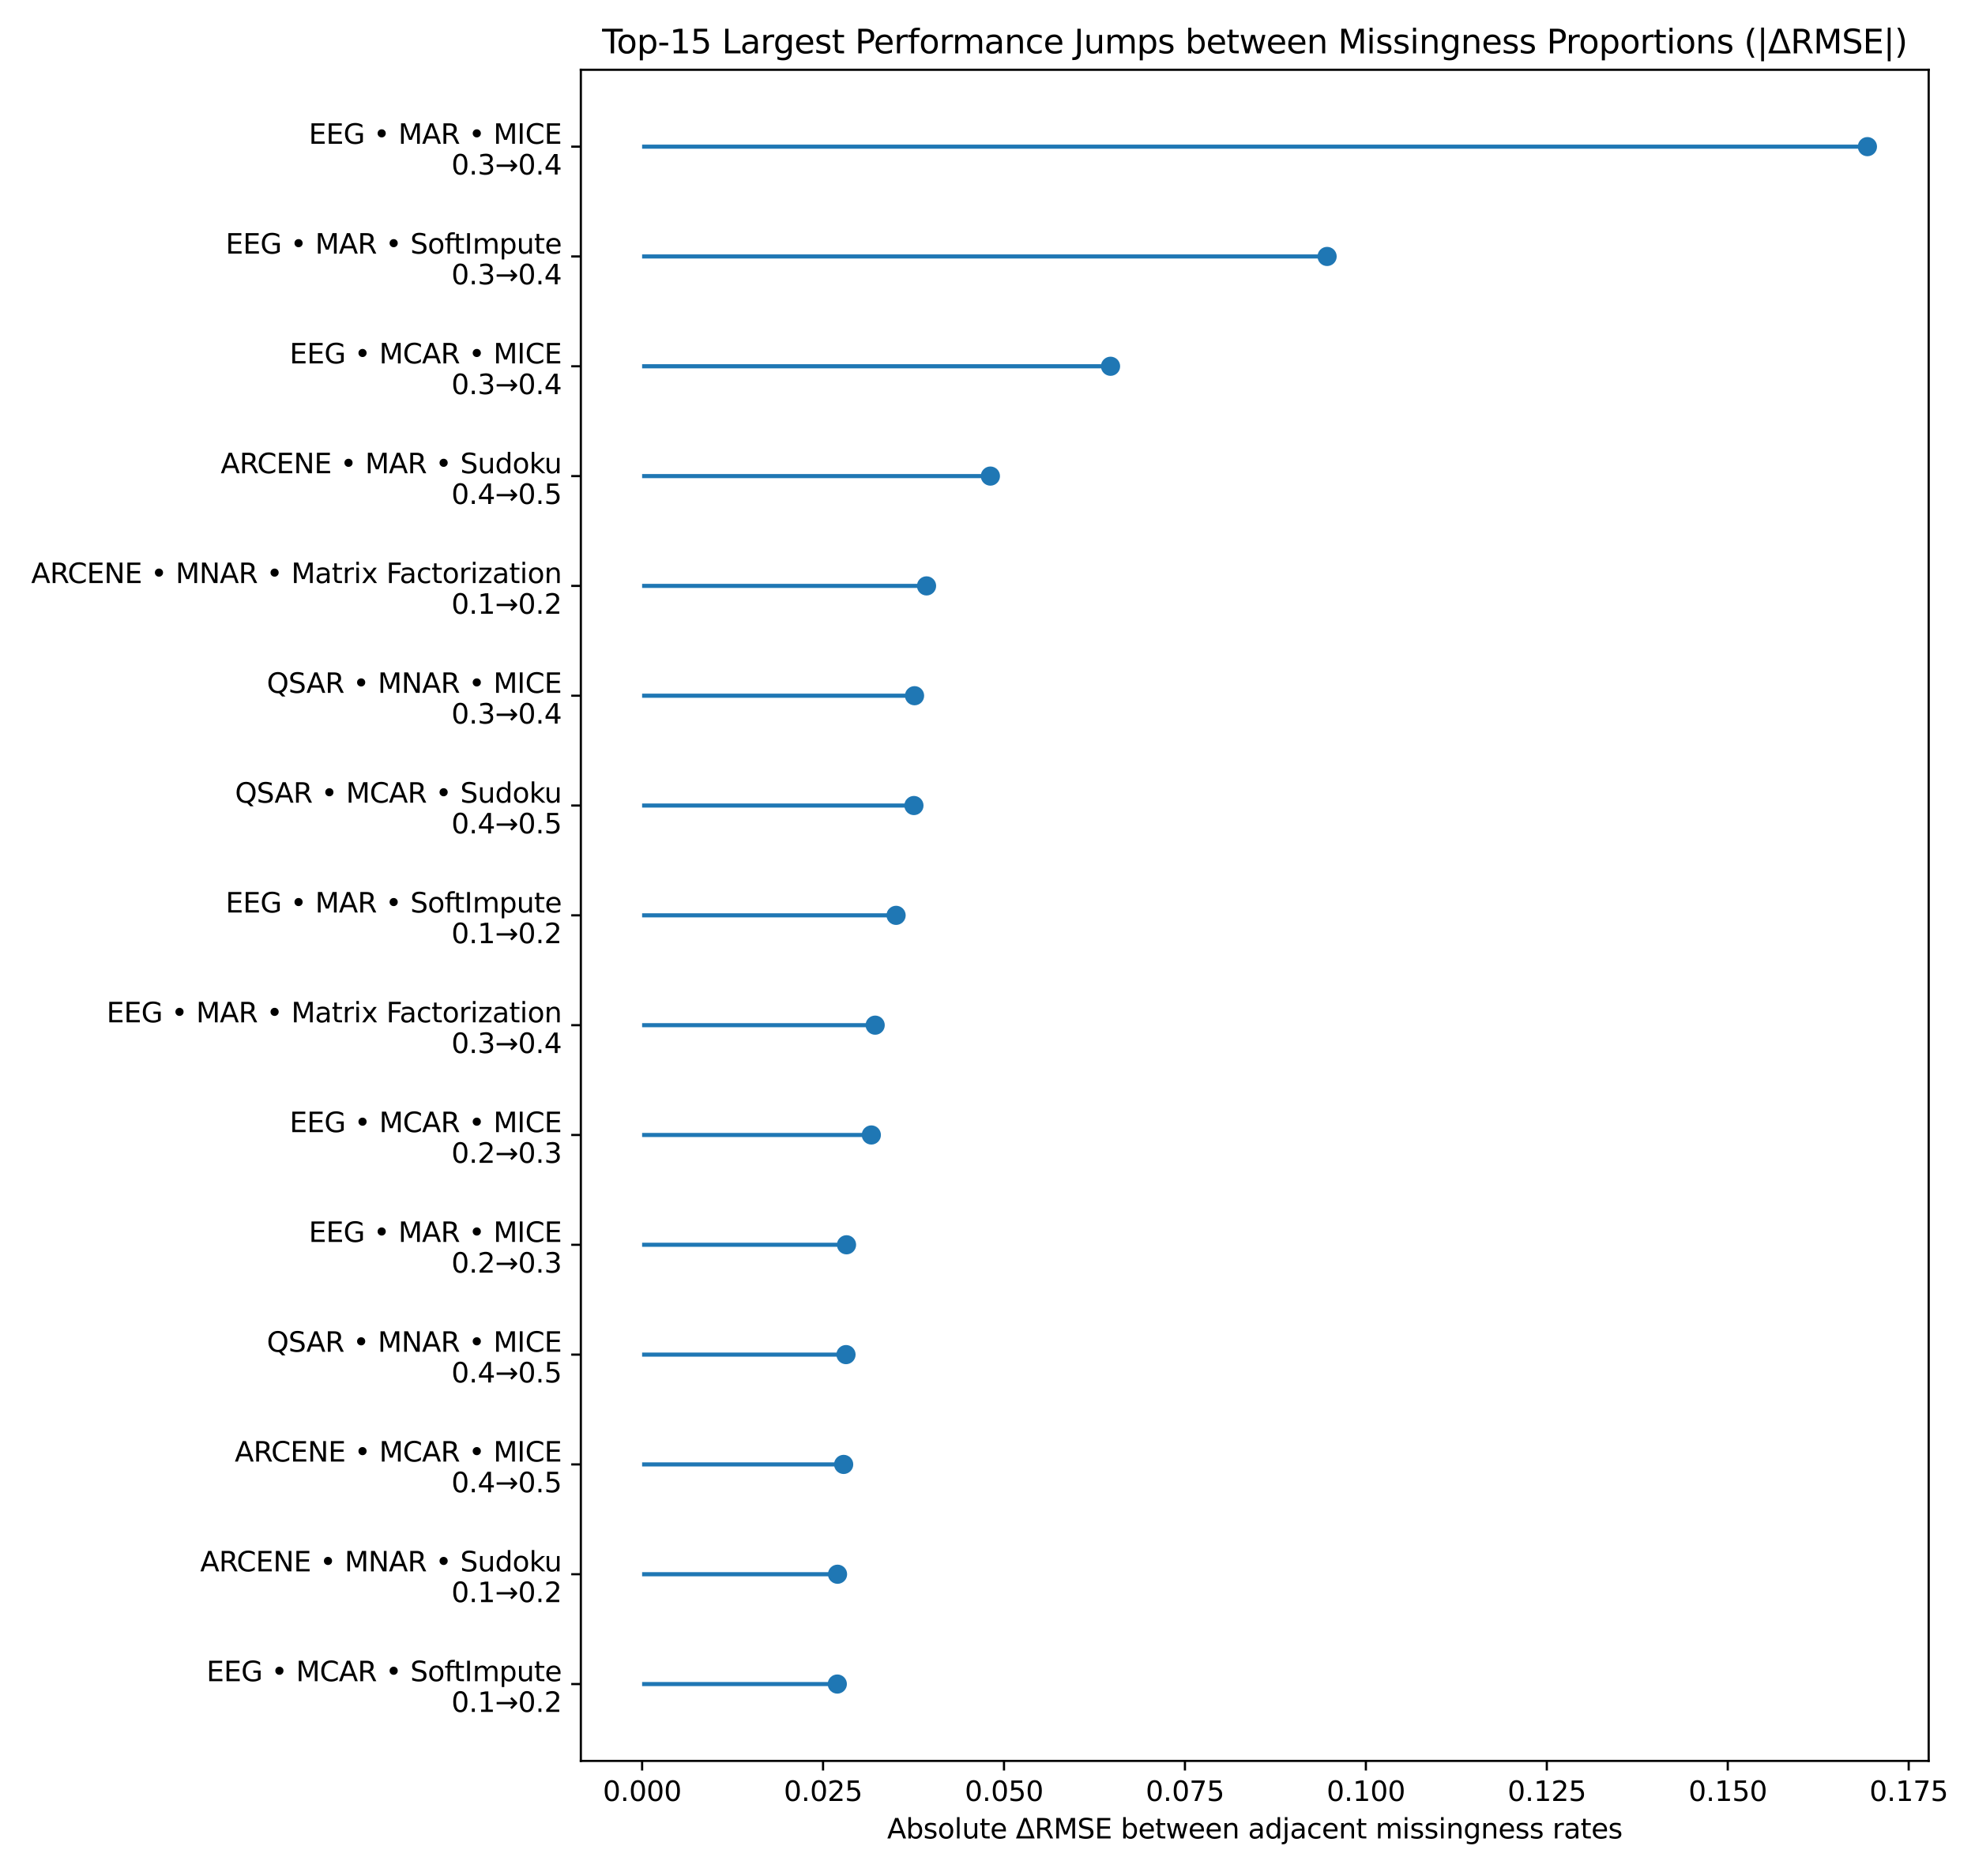 <?xml version="1.0" encoding="utf-8" standalone="no"?>
<!DOCTYPE svg PUBLIC "-//W3C//DTD SVG 1.1//EN"
  "http://www.w3.org/Graphics/SVG/1.1/DTD/svg11.dtd">
<svg xmlns:xlink="http://www.w3.org/1999/xlink" width="720pt" height="684pt" viewBox="0 0 720 684" xmlns="http://www.w3.org/2000/svg" version="1.1">
 <defs>
  <style type="text/css">*{stroke-linejoin: round; stroke-linecap: butt}</style>
 </defs>
 <g id="figure_1">
  <g id="patch_1">
   <path d="M 0 684 
L 720 684 
L 720 0 
L 0 0 
z
" style="fill: #ffffff"/>
  </g>
  <g id="axes_1">
   <g id="patch_2">
    <path d="M 211.75 642.04 
L 703.113 642.04 
L 703.113 25.44 
L 211.75 25.44 
z
" style="fill: #ffffff"/>
   </g>
   <g id="matplotlib.axis_1">
    <g id="xtick_1">
     <g id="line2d_1">
      <defs>
       <path id="m946312570b" d="M 0 0 
L 0 3.5 
" style="stroke: #000000; stroke-width: 0.8"/>
      </defs>
      <g>
       <use xlink:href="#m946312570b" x="234.085" y="642.04" style="stroke: #000000; stroke-width: 0.8"/>
      </g>
     </g>
     <g id="text_1">
      <!-- 0.000 -->
      <g transform="translate(219.771 656.638) scale(0.1 -0.1)">
       <defs>
        <path id="DejaVuSans-30" d="M 2034 4250 
Q 1547 4250 1301 3770 
Q 1056 3291 1056 2328 
Q 1056 1369 1301 889 
Q 1547 409 2034 409 
Q 2525 409 2770 889 
Q 3016 1369 3016 2328 
Q 3016 3291 2770 3770 
Q 2525 4250 2034 4250 
z
M 2034 4750 
Q 2819 4750 3233 4129 
Q 3647 3509 3647 2328 
Q 3647 1150 3233 529 
Q 2819 -91 2034 -91 
Q 1250 -91 836 529 
Q 422 1150 422 2328 
Q 422 3509 836 4129 
Q 1250 4750 2034 4750 
z
" transform="scale(0.016)"/>
        <path id="DejaVuSans-2e" d="M 684 794 
L 1344 794 
L 1344 0 
L 684 0 
L 684 794 
z
" transform="scale(0.016)"/>
       </defs>
       <use xlink:href="#DejaVuSans-30"/>
       <use xlink:href="#DejaVuSans-2e" transform="translate(63.623 0)"/>
       <use xlink:href="#DejaVuSans-30" transform="translate(95.41 0)"/>
       <use xlink:href="#DejaVuSans-30" transform="translate(159.033 0)"/>
       <use xlink:href="#DejaVuSans-30" transform="translate(222.656 0)"/>
      </g>
     </g>
    </g>
    <g id="xtick_2">
     <g id="line2d_2">
      <g>
       <use xlink:href="#m946312570b" x="300.049" y="642.04" style="stroke: #000000; stroke-width: 0.8"/>
      </g>
     </g>
     <g id="text_2">
      <!-- 0.025 -->
      <g transform="translate(285.735 656.638) scale(0.1 -0.1)">
       <defs>
        <path id="DejaVuSans-32" d="M 1228 531 
L 3431 531 
L 3431 0 
L 469 0 
L 469 531 
Q 828 903 1448 1529 
Q 2069 2156 2228 2338 
Q 2531 2678 2651 2914 
Q 2772 3150 2772 3378 
Q 2772 3750 2511 3984 
Q 2250 4219 1831 4219 
Q 1534 4219 1204 4116 
Q 875 4013 500 3803 
L 500 4441 
Q 881 4594 1212 4672 
Q 1544 4750 1819 4750 
Q 2544 4750 2975 4387 
Q 3406 4025 3406 3419 
Q 3406 3131 3298 2873 
Q 3191 2616 2906 2266 
Q 2828 2175 2409 1742 
Q 1991 1309 1228 531 
z
" transform="scale(0.016)"/>
        <path id="DejaVuSans-35" d="M 691 4666 
L 3169 4666 
L 3169 4134 
L 1269 4134 
L 1269 2991 
Q 1406 3038 1543 3061 
Q 1681 3084 1819 3084 
Q 2600 3084 3056 2656 
Q 3513 2228 3513 1497 
Q 3513 744 3044 326 
Q 2575 -91 1722 -91 
Q 1428 -91 1123 -41 
Q 819 9 494 109 
L 494 744 
Q 775 591 1075 516 
Q 1375 441 1709 441 
Q 2250 441 2565 725 
Q 2881 1009 2881 1497 
Q 2881 1984 2565 2268 
Q 2250 2553 1709 2553 
Q 1456 2553 1204 2497 
Q 953 2441 691 2322 
L 691 4666 
z
" transform="scale(0.016)"/>
       </defs>
       <use xlink:href="#DejaVuSans-30"/>
       <use xlink:href="#DejaVuSans-2e" transform="translate(63.623 0)"/>
       <use xlink:href="#DejaVuSans-30" transform="translate(95.41 0)"/>
       <use xlink:href="#DejaVuSans-32" transform="translate(159.033 0)"/>
       <use xlink:href="#DejaVuSans-35" transform="translate(222.656 0)"/>
      </g>
     </g>
    </g>
    <g id="xtick_3">
     <g id="line2d_3">
      <g>
       <use xlink:href="#m946312570b" x="366.013" y="642.04" style="stroke: #000000; stroke-width: 0.8"/>
      </g>
     </g>
     <g id="text_3">
      <!-- 0.050 -->
      <g transform="translate(351.699 656.638) scale(0.1 -0.1)">
       <use xlink:href="#DejaVuSans-30"/>
       <use xlink:href="#DejaVuSans-2e" transform="translate(63.623 0)"/>
       <use xlink:href="#DejaVuSans-30" transform="translate(95.41 0)"/>
       <use xlink:href="#DejaVuSans-35" transform="translate(159.033 0)"/>
       <use xlink:href="#DejaVuSans-30" transform="translate(222.656 0)"/>
      </g>
     </g>
    </g>
    <g id="xtick_4">
     <g id="line2d_4">
      <g>
       <use xlink:href="#m946312570b" x="431.977" y="642.04" style="stroke: #000000; stroke-width: 0.8"/>
      </g>
     </g>
     <g id="text_4">
      <!-- 0.075 -->
      <g transform="translate(417.662 656.638) scale(0.1 -0.1)">
       <defs>
        <path id="DejaVuSans-37" d="M 525 4666 
L 3525 4666 
L 3525 4397 
L 1831 0 
L 1172 0 
L 2766 4134 
L 525 4134 
L 525 4666 
z
" transform="scale(0.016)"/>
       </defs>
       <use xlink:href="#DejaVuSans-30"/>
       <use xlink:href="#DejaVuSans-2e" transform="translate(63.623 0)"/>
       <use xlink:href="#DejaVuSans-30" transform="translate(95.41 0)"/>
       <use xlink:href="#DejaVuSans-37" transform="translate(159.033 0)"/>
       <use xlink:href="#DejaVuSans-35" transform="translate(222.656 0)"/>
      </g>
     </g>
    </g>
    <g id="xtick_5">
     <g id="line2d_5">
      <g>
       <use xlink:href="#m946312570b" x="497.94" y="642.04" style="stroke: #000000; stroke-width: 0.8"/>
      </g>
     </g>
     <g id="text_5">
      <!-- 0.100 -->
      <g transform="translate(483.626 656.638) scale(0.1 -0.1)">
       <defs>
        <path id="DejaVuSans-31" d="M 794 531 
L 1825 531 
L 1825 4091 
L 703 3866 
L 703 4441 
L 1819 4666 
L 2450 4666 
L 2450 531 
L 3481 531 
L 3481 0 
L 794 0 
L 794 531 
z
" transform="scale(0.016)"/>
       </defs>
       <use xlink:href="#DejaVuSans-30"/>
       <use xlink:href="#DejaVuSans-2e" transform="translate(63.623 0)"/>
       <use xlink:href="#DejaVuSans-31" transform="translate(95.41 0)"/>
       <use xlink:href="#DejaVuSans-30" transform="translate(159.033 0)"/>
       <use xlink:href="#DejaVuSans-30" transform="translate(222.656 0)"/>
      </g>
     </g>
    </g>
    <g id="xtick_6">
     <g id="line2d_6">
      <g>
       <use xlink:href="#m946312570b" x="563.904" y="642.04" style="stroke: #000000; stroke-width: 0.8"/>
      </g>
     </g>
     <g id="text_6">
      <!-- 0.125 -->
      <g transform="translate(549.59 656.638) scale(0.1 -0.1)">
       <use xlink:href="#DejaVuSans-30"/>
       <use xlink:href="#DejaVuSans-2e" transform="translate(63.623 0)"/>
       <use xlink:href="#DejaVuSans-31" transform="translate(95.41 0)"/>
       <use xlink:href="#DejaVuSans-32" transform="translate(159.033 0)"/>
       <use xlink:href="#DejaVuSans-35" transform="translate(222.656 0)"/>
      </g>
     </g>
    </g>
    <g id="xtick_7">
     <g id="line2d_7">
      <g>
       <use xlink:href="#m946312570b" x="629.868" y="642.04" style="stroke: #000000; stroke-width: 0.8"/>
      </g>
     </g>
     <g id="text_7">
      <!-- 0.150 -->
      <g transform="translate(615.554 656.638) scale(0.1 -0.1)">
       <use xlink:href="#DejaVuSans-30"/>
       <use xlink:href="#DejaVuSans-2e" transform="translate(63.623 0)"/>
       <use xlink:href="#DejaVuSans-31" transform="translate(95.41 0)"/>
       <use xlink:href="#DejaVuSans-35" transform="translate(159.033 0)"/>
       <use xlink:href="#DejaVuSans-30" transform="translate(222.656 0)"/>
      </g>
     </g>
    </g>
    <g id="xtick_8">
     <g id="line2d_8">
      <g>
       <use xlink:href="#m946312570b" x="695.832" y="642.04" style="stroke: #000000; stroke-width: 0.8"/>
      </g>
     </g>
     <g id="text_8">
      <!-- 0.175 -->
      <g transform="translate(681.518 656.638) scale(0.1 -0.1)">
       <use xlink:href="#DejaVuSans-30"/>
       <use xlink:href="#DejaVuSans-2e" transform="translate(63.623 0)"/>
       <use xlink:href="#DejaVuSans-31" transform="translate(95.41 0)"/>
       <use xlink:href="#DejaVuSans-37" transform="translate(159.033 0)"/>
       <use xlink:href="#DejaVuSans-35" transform="translate(222.656 0)"/>
      </g>
     </g>
    </g>
    <g id="text_9">
     <!-- Absolute ΔRMSE between adjacent missingness rates -->
     <g transform="translate(323.406 670.317) scale(0.1 -0.1)">
      <defs>
       <path id="DejaVuSans-41" d="M 2188 4044 
L 1331 1722 
L 3047 1722 
L 2188 4044 
z
M 1831 4666 
L 2547 4666 
L 4325 0 
L 3669 0 
L 3244 1197 
L 1141 1197 
L 716 0 
L 50 0 
L 1831 4666 
z
" transform="scale(0.016)"/>
       <path id="DejaVuSans-62" d="M 3116 1747 
Q 3116 2381 2855 2742 
Q 2594 3103 2138 3103 
Q 1681 3103 1420 2742 
Q 1159 2381 1159 1747 
Q 1159 1113 1420 752 
Q 1681 391 2138 391 
Q 2594 391 2855 752 
Q 3116 1113 3116 1747 
z
M 1159 2969 
Q 1341 3281 1617 3432 
Q 1894 3584 2278 3584 
Q 2916 3584 3314 3078 
Q 3713 2572 3713 1747 
Q 3713 922 3314 415 
Q 2916 -91 2278 -91 
Q 1894 -91 1617 61 
Q 1341 213 1159 525 
L 1159 0 
L 581 0 
L 581 4863 
L 1159 4863 
L 1159 2969 
z
" transform="scale(0.016)"/>
       <path id="DejaVuSans-73" d="M 2834 3397 
L 2834 2853 
Q 2591 2978 2328 3040 
Q 2066 3103 1784 3103 
Q 1356 3103 1142 2972 
Q 928 2841 928 2578 
Q 928 2378 1081 2264 
Q 1234 2150 1697 2047 
L 1894 2003 
Q 2506 1872 2764 1633 
Q 3022 1394 3022 966 
Q 3022 478 2636 193 
Q 2250 -91 1575 -91 
Q 1294 -91 989 -36 
Q 684 19 347 128 
L 347 722 
Q 666 556 975 473 
Q 1284 391 1588 391 
Q 1994 391 2212 530 
Q 2431 669 2431 922 
Q 2431 1156 2273 1281 
Q 2116 1406 1581 1522 
L 1381 1569 
Q 847 1681 609 1914 
Q 372 2147 372 2553 
Q 372 3047 722 3315 
Q 1072 3584 1716 3584 
Q 2034 3584 2315 3537 
Q 2597 3491 2834 3397 
z
" transform="scale(0.016)"/>
       <path id="DejaVuSans-6f" d="M 1959 3097 
Q 1497 3097 1228 2736 
Q 959 2375 959 1747 
Q 959 1119 1226 758 
Q 1494 397 1959 397 
Q 2419 397 2687 759 
Q 2956 1122 2956 1747 
Q 2956 2369 2687 2733 
Q 2419 3097 1959 3097 
z
M 1959 3584 
Q 2709 3584 3137 3096 
Q 3566 2609 3566 1747 
Q 3566 888 3137 398 
Q 2709 -91 1959 -91 
Q 1206 -91 779 398 
Q 353 888 353 1747 
Q 353 2609 779 3096 
Q 1206 3584 1959 3584 
z
" transform="scale(0.016)"/>
       <path id="DejaVuSans-6c" d="M 603 4863 
L 1178 4863 
L 1178 0 
L 603 0 
L 603 4863 
z
" transform="scale(0.016)"/>
       <path id="DejaVuSans-75" d="M 544 1381 
L 544 3500 
L 1119 3500 
L 1119 1403 
Q 1119 906 1312 657 
Q 1506 409 1894 409 
Q 2359 409 2629 706 
Q 2900 1003 2900 1516 
L 2900 3500 
L 3475 3500 
L 3475 0 
L 2900 0 
L 2900 538 
Q 2691 219 2414 64 
Q 2138 -91 1772 -91 
Q 1169 -91 856 284 
Q 544 659 544 1381 
z
M 1991 3584 
L 1991 3584 
z
" transform="scale(0.016)"/>
       <path id="DejaVuSans-74" d="M 1172 4494 
L 1172 3500 
L 2356 3500 
L 2356 3053 
L 1172 3053 
L 1172 1153 
Q 1172 725 1289 603 
Q 1406 481 1766 481 
L 2356 481 
L 2356 0 
L 1766 0 
Q 1100 0 847 248 
Q 594 497 594 1153 
L 594 3053 
L 172 3053 
L 172 3500 
L 594 3500 
L 594 4494 
L 1172 4494 
z
" transform="scale(0.016)"/>
       <path id="DejaVuSans-65" d="M 3597 1894 
L 3597 1613 
L 953 1613 
Q 991 1019 1311 708 
Q 1631 397 2203 397 
Q 2534 397 2845 478 
Q 3156 559 3463 722 
L 3463 178 
Q 3153 47 2828 -22 
Q 2503 -91 2169 -91 
Q 1331 -91 842 396 
Q 353 884 353 1716 
Q 353 2575 817 3079 
Q 1281 3584 2069 3584 
Q 2775 3584 3186 3129 
Q 3597 2675 3597 1894 
z
M 3022 2063 
Q 3016 2534 2758 2815 
Q 2500 3097 2075 3097 
Q 1594 3097 1305 2825 
Q 1016 2553 972 2059 
L 3022 2063 
z
" transform="scale(0.016)"/>
       <path id="DejaVuSans-20" transform="scale(0.016)"/>
       <path id="DejaVuSans-394" d="M 2188 4044 
L 906 525 
L 3472 525 
L 2188 4044 
z
M 50 0 
L 1831 4666 
L 2547 4666 
L 4325 0 
L 50 0 
z
" transform="scale(0.016)"/>
       <path id="DejaVuSans-52" d="M 2841 2188 
Q 3044 2119 3236 1894 
Q 3428 1669 3622 1275 
L 4263 0 
L 3584 0 
L 2988 1197 
Q 2756 1666 2539 1819 
Q 2322 1972 1947 1972 
L 1259 1972 
L 1259 0 
L 628 0 
L 628 4666 
L 2053 4666 
Q 2853 4666 3247 4331 
Q 3641 3997 3641 3322 
Q 3641 2881 3436 2590 
Q 3231 2300 2841 2188 
z
M 1259 4147 
L 1259 2491 
L 2053 2491 
Q 2509 2491 2742 2702 
Q 2975 2913 2975 3322 
Q 2975 3731 2742 3939 
Q 2509 4147 2053 4147 
L 1259 4147 
z
" transform="scale(0.016)"/>
       <path id="DejaVuSans-4d" d="M 628 4666 
L 1569 4666 
L 2759 1491 
L 3956 4666 
L 4897 4666 
L 4897 0 
L 4281 0 
L 4281 4097 
L 3078 897 
L 2444 897 
L 1241 4097 
L 1241 0 
L 628 0 
L 628 4666 
z
" transform="scale(0.016)"/>
       <path id="DejaVuSans-53" d="M 3425 4513 
L 3425 3897 
Q 3066 4069 2747 4153 
Q 2428 4238 2131 4238 
Q 1616 4238 1336 4038 
Q 1056 3838 1056 3469 
Q 1056 3159 1242 3001 
Q 1428 2844 1947 2747 
L 2328 2669 
Q 3034 2534 3370 2195 
Q 3706 1856 3706 1288 
Q 3706 609 3251 259 
Q 2797 -91 1919 -91 
Q 1588 -91 1214 -16 
Q 841 59 441 206 
L 441 856 
Q 825 641 1194 531 
Q 1563 422 1919 422 
Q 2459 422 2753 634 
Q 3047 847 3047 1241 
Q 3047 1584 2836 1778 
Q 2625 1972 2144 2069 
L 1759 2144 
Q 1053 2284 737 2584 
Q 422 2884 422 3419 
Q 422 4038 858 4394 
Q 1294 4750 2059 4750 
Q 2388 4750 2728 4690 
Q 3069 4631 3425 4513 
z
" transform="scale(0.016)"/>
       <path id="DejaVuSans-45" d="M 628 4666 
L 3578 4666 
L 3578 4134 
L 1259 4134 
L 1259 2753 
L 3481 2753 
L 3481 2222 
L 1259 2222 
L 1259 531 
L 3634 531 
L 3634 0 
L 628 0 
L 628 4666 
z
" transform="scale(0.016)"/>
       <path id="DejaVuSans-77" d="M 269 3500 
L 844 3500 
L 1563 769 
L 2278 3500 
L 2956 3500 
L 3675 769 
L 4391 3500 
L 4966 3500 
L 4050 0 
L 3372 0 
L 2619 2869 
L 1863 0 
L 1184 0 
L 269 3500 
z
" transform="scale(0.016)"/>
       <path id="DejaVuSans-6e" d="M 3513 2113 
L 3513 0 
L 2938 0 
L 2938 2094 
Q 2938 2591 2744 2837 
Q 2550 3084 2163 3084 
Q 1697 3084 1428 2787 
Q 1159 2491 1159 1978 
L 1159 0 
L 581 0 
L 581 3500 
L 1159 3500 
L 1159 2956 
Q 1366 3272 1645 3428 
Q 1925 3584 2291 3584 
Q 2894 3584 3203 3211 
Q 3513 2838 3513 2113 
z
" transform="scale(0.016)"/>
       <path id="DejaVuSans-61" d="M 2194 1759 
Q 1497 1759 1228 1600 
Q 959 1441 959 1056 
Q 959 750 1161 570 
Q 1363 391 1709 391 
Q 2188 391 2477 730 
Q 2766 1069 2766 1631 
L 2766 1759 
L 2194 1759 
z
M 3341 1997 
L 3341 0 
L 2766 0 
L 2766 531 
Q 2569 213 2275 61 
Q 1981 -91 1556 -91 
Q 1019 -91 701 211 
Q 384 513 384 1019 
Q 384 1609 779 1909 
Q 1175 2209 1959 2209 
L 2766 2209 
L 2766 2266 
Q 2766 2663 2505 2880 
Q 2244 3097 1772 3097 
Q 1472 3097 1187 3025 
Q 903 2953 641 2809 
L 641 3341 
Q 956 3463 1253 3523 
Q 1550 3584 1831 3584 
Q 2591 3584 2966 3190 
Q 3341 2797 3341 1997 
z
" transform="scale(0.016)"/>
       <path id="DejaVuSans-64" d="M 2906 2969 
L 2906 4863 
L 3481 4863 
L 3481 0 
L 2906 0 
L 2906 525 
Q 2725 213 2448 61 
Q 2172 -91 1784 -91 
Q 1150 -91 751 415 
Q 353 922 353 1747 
Q 353 2572 751 3078 
Q 1150 3584 1784 3584 
Q 2172 3584 2448 3432 
Q 2725 3281 2906 2969 
z
M 947 1747 
Q 947 1113 1208 752 
Q 1469 391 1925 391 
Q 2381 391 2643 752 
Q 2906 1113 2906 1747 
Q 2906 2381 2643 2742 
Q 2381 3103 1925 3103 
Q 1469 3103 1208 2742 
Q 947 2381 947 1747 
z
" transform="scale(0.016)"/>
       <path id="DejaVuSans-6a" d="M 603 3500 
L 1178 3500 
L 1178 -63 
Q 1178 -731 923 -1031 
Q 669 -1331 103 -1331 
L -116 -1331 
L -116 -844 
L 38 -844 
Q 366 -844 484 -692 
Q 603 -541 603 -63 
L 603 3500 
z
M 603 4863 
L 1178 4863 
L 1178 4134 
L 603 4134 
L 603 4863 
z
" transform="scale(0.016)"/>
       <path id="DejaVuSans-63" d="M 3122 3366 
L 3122 2828 
Q 2878 2963 2633 3030 
Q 2388 3097 2138 3097 
Q 1578 3097 1268 2742 
Q 959 2388 959 1747 
Q 959 1106 1268 751 
Q 1578 397 2138 397 
Q 2388 397 2633 464 
Q 2878 531 3122 666 
L 3122 134 
Q 2881 22 2623 -34 
Q 2366 -91 2075 -91 
Q 1284 -91 818 406 
Q 353 903 353 1747 
Q 353 2603 823 3093 
Q 1294 3584 2113 3584 
Q 2378 3584 2631 3529 
Q 2884 3475 3122 3366 
z
" transform="scale(0.016)"/>
       <path id="DejaVuSans-6d" d="M 3328 2828 
Q 3544 3216 3844 3400 
Q 4144 3584 4550 3584 
Q 5097 3584 5394 3201 
Q 5691 2819 5691 2113 
L 5691 0 
L 5113 0 
L 5113 2094 
Q 5113 2597 4934 2840 
Q 4756 3084 4391 3084 
Q 3944 3084 3684 2787 
Q 3425 2491 3425 1978 
L 3425 0 
L 2847 0 
L 2847 2094 
Q 2847 2600 2669 2842 
Q 2491 3084 2119 3084 
Q 1678 3084 1418 2786 
Q 1159 2488 1159 1978 
L 1159 0 
L 581 0 
L 581 3500 
L 1159 3500 
L 1159 2956 
Q 1356 3278 1631 3431 
Q 1906 3584 2284 3584 
Q 2666 3584 2933 3390 
Q 3200 3197 3328 2828 
z
" transform="scale(0.016)"/>
       <path id="DejaVuSans-69" d="M 603 3500 
L 1178 3500 
L 1178 0 
L 603 0 
L 603 3500 
z
M 603 4863 
L 1178 4863 
L 1178 4134 
L 603 4134 
L 603 4863 
z
" transform="scale(0.016)"/>
       <path id="DejaVuSans-67" d="M 2906 1791 
Q 2906 2416 2648 2759 
Q 2391 3103 1925 3103 
Q 1463 3103 1205 2759 
Q 947 2416 947 1791 
Q 947 1169 1205 825 
Q 1463 481 1925 481 
Q 2391 481 2648 825 
Q 2906 1169 2906 1791 
z
M 3481 434 
Q 3481 -459 3084 -895 
Q 2688 -1331 1869 -1331 
Q 1566 -1331 1297 -1286 
Q 1028 -1241 775 -1147 
L 775 -588 
Q 1028 -725 1275 -790 
Q 1522 -856 1778 -856 
Q 2344 -856 2625 -561 
Q 2906 -266 2906 331 
L 2906 616 
Q 2728 306 2450 153 
Q 2172 0 1784 0 
Q 1141 0 747 490 
Q 353 981 353 1791 
Q 353 2603 747 3093 
Q 1141 3584 1784 3584 
Q 2172 3584 2450 3431 
Q 2728 3278 2906 2969 
L 2906 3500 
L 3481 3500 
L 3481 434 
z
" transform="scale(0.016)"/>
       <path id="DejaVuSans-72" d="M 2631 2963 
Q 2534 3019 2420 3045 
Q 2306 3072 2169 3072 
Q 1681 3072 1420 2755 
Q 1159 2438 1159 1844 
L 1159 0 
L 581 0 
L 581 3500 
L 1159 3500 
L 1159 2956 
Q 1341 3275 1631 3429 
Q 1922 3584 2338 3584 
Q 2397 3584 2469 3576 
Q 2541 3569 2628 3553 
L 2631 2963 
z
" transform="scale(0.016)"/>
      </defs>
      <use xlink:href="#DejaVuSans-41"/>
      <use xlink:href="#DejaVuSans-62" transform="translate(68.408 0)"/>
      <use xlink:href="#DejaVuSans-73" transform="translate(131.885 0)"/>
      <use xlink:href="#DejaVuSans-6f" transform="translate(183.984 0)"/>
      <use xlink:href="#DejaVuSans-6c" transform="translate(245.166 0)"/>
      <use xlink:href="#DejaVuSans-75" transform="translate(272.949 0)"/>
      <use xlink:href="#DejaVuSans-74" transform="translate(336.328 0)"/>
      <use xlink:href="#DejaVuSans-65" transform="translate(375.537 0)"/>
      <use xlink:href="#DejaVuSans-20" transform="translate(437.061 0)"/>
      <use xlink:href="#DejaVuSans-394" transform="translate(468.848 0)"/>
      <use xlink:href="#DejaVuSans-52" transform="translate(537.256 0)"/>
      <use xlink:href="#DejaVuSans-4d" transform="translate(606.738 0)"/>
      <use xlink:href="#DejaVuSans-53" transform="translate(693.018 0)"/>
      <use xlink:href="#DejaVuSans-45" transform="translate(756.494 0)"/>
      <use xlink:href="#DejaVuSans-20" transform="translate(819.678 0)"/>
      <use xlink:href="#DejaVuSans-62" transform="translate(851.465 0)"/>
      <use xlink:href="#DejaVuSans-65" transform="translate(914.941 0)"/>
      <use xlink:href="#DejaVuSans-74" transform="translate(976.465 0)"/>
      <use xlink:href="#DejaVuSans-77" transform="translate(1015.674 0)"/>
      <use xlink:href="#DejaVuSans-65" transform="translate(1097.461 0)"/>
      <use xlink:href="#DejaVuSans-65" transform="translate(1158.984 0)"/>
      <use xlink:href="#DejaVuSans-6e" transform="translate(1220.508 0)"/>
      <use xlink:href="#DejaVuSans-20" transform="translate(1283.887 0)"/>
      <use xlink:href="#DejaVuSans-61" transform="translate(1315.674 0)"/>
      <use xlink:href="#DejaVuSans-64" transform="translate(1376.953 0)"/>
      <use xlink:href="#DejaVuSans-6a" transform="translate(1440.43 0)"/>
      <use xlink:href="#DejaVuSans-61" transform="translate(1468.213 0)"/>
      <use xlink:href="#DejaVuSans-63" transform="translate(1529.492 0)"/>
      <use xlink:href="#DejaVuSans-65" transform="translate(1584.473 0)"/>
      <use xlink:href="#DejaVuSans-6e" transform="translate(1645.996 0)"/>
      <use xlink:href="#DejaVuSans-74" transform="translate(1709.375 0)"/>
      <use xlink:href="#DejaVuSans-20" transform="translate(1748.584 0)"/>
      <use xlink:href="#DejaVuSans-6d" transform="translate(1780.371 0)"/>
      <use xlink:href="#DejaVuSans-69" transform="translate(1877.783 0)"/>
      <use xlink:href="#DejaVuSans-73" transform="translate(1905.566 0)"/>
      <use xlink:href="#DejaVuSans-73" transform="translate(1957.666 0)"/>
      <use xlink:href="#DejaVuSans-69" transform="translate(2009.766 0)"/>
      <use xlink:href="#DejaVuSans-6e" transform="translate(2037.549 0)"/>
      <use xlink:href="#DejaVuSans-67" transform="translate(2100.928 0)"/>
      <use xlink:href="#DejaVuSans-6e" transform="translate(2164.404 0)"/>
      <use xlink:href="#DejaVuSans-65" transform="translate(2227.783 0)"/>
      <use xlink:href="#DejaVuSans-73" transform="translate(2289.307 0)"/>
      <use xlink:href="#DejaVuSans-73" transform="translate(2341.406 0)"/>
      <use xlink:href="#DejaVuSans-20" transform="translate(2393.506 0)"/>
      <use xlink:href="#DejaVuSans-72" transform="translate(2425.293 0)"/>
      <use xlink:href="#DejaVuSans-61" transform="translate(2466.406 0)"/>
      <use xlink:href="#DejaVuSans-74" transform="translate(2527.686 0)"/>
      <use xlink:href="#DejaVuSans-65" transform="translate(2566.895 0)"/>
      <use xlink:href="#DejaVuSans-73" transform="translate(2628.418 0)"/>
     </g>
    </g>
   </g>
   <g id="matplotlib.axis_2">
    <g id="ytick_1">
     <g id="line2d_9">
      <defs>
       <path id="m259fe2c9f3" d="M 0 0 
L -3.5 0 
" style="stroke: #000000; stroke-width: 0.8"/>
      </defs>
      <g>
       <use xlink:href="#m259fe2c9f3" x="211.75" y="53.467" style="stroke: #000000; stroke-width: 0.8"/>
      </g>
     </g>
     <g id="text_10">
      <!-- EEG • MAR • MICE -->
      <g transform="translate(112.558 52.427) scale(0.1 -0.1)">
       <defs>
        <path id="DejaVuSans-47" d="M 3809 666 
L 3809 1919 
L 2778 1919 
L 2778 2438 
L 4434 2438 
L 4434 434 
Q 4069 175 3628 42 
Q 3188 -91 2688 -91 
Q 1594 -91 976 548 
Q 359 1188 359 2328 
Q 359 3472 976 4111 
Q 1594 4750 2688 4750 
Q 3144 4750 3555 4637 
Q 3966 4525 4313 4306 
L 4313 3634 
Q 3963 3931 3569 4081 
Q 3175 4231 2741 4231 
Q 1884 4231 1454 3753 
Q 1025 3275 1025 2328 
Q 1025 1384 1454 906 
Q 1884 428 2741 428 
Q 3075 428 3337 486 
Q 3600 544 3809 666 
z
" transform="scale(0.016)"/>
        <path id="DejaVuSans-2022" d="M 959 2381 
Q 959 2769 1229 3036 
Q 1500 3303 1894 3303 
Q 2281 3303 2548 3036 
Q 2816 2769 2816 2381 
Q 2816 1991 2547 1722 
Q 2278 1453 1888 1453 
Q 1497 1453 1228 1722 
Q 959 1991 959 2381 
z
" transform="scale(0.016)"/>
        <path id="DejaVuSans-49" d="M 628 4666 
L 1259 4666 
L 1259 0 
L 628 0 
L 628 4666 
z
" transform="scale(0.016)"/>
        <path id="DejaVuSans-43" d="M 4122 4306 
L 4122 3641 
Q 3803 3938 3442 4084 
Q 3081 4231 2675 4231 
Q 1875 4231 1450 3742 
Q 1025 3253 1025 2328 
Q 1025 1406 1450 917 
Q 1875 428 2675 428 
Q 3081 428 3442 575 
Q 3803 722 4122 1019 
L 4122 359 
Q 3791 134 3420 21 
Q 3050 -91 2638 -91 
Q 1578 -91 968 557 
Q 359 1206 359 2328 
Q 359 3453 968 4101 
Q 1578 4750 2638 4750 
Q 3056 4750 3426 4639 
Q 3797 4528 4122 4306 
z
" transform="scale(0.016)"/>
       </defs>
       <use xlink:href="#DejaVuSans-45"/>
       <use xlink:href="#DejaVuSans-45" transform="translate(63.184 0)"/>
       <use xlink:href="#DejaVuSans-47" transform="translate(126.367 0)"/>
       <use xlink:href="#DejaVuSans-20" transform="translate(203.857 0)"/>
       <use xlink:href="#DejaVuSans-2022" transform="translate(235.645 0)"/>
       <use xlink:href="#DejaVuSans-20" transform="translate(294.629 0)"/>
       <use xlink:href="#DejaVuSans-4d" transform="translate(326.416 0)"/>
       <use xlink:href="#DejaVuSans-41" transform="translate(412.695 0)"/>
       <use xlink:href="#DejaVuSans-52" transform="translate(481.104 0)"/>
       <use xlink:href="#DejaVuSans-20" transform="translate(550.586 0)"/>
       <use xlink:href="#DejaVuSans-2022" transform="translate(582.373 0)"/>
       <use xlink:href="#DejaVuSans-20" transform="translate(641.357 0)"/>
       <use xlink:href="#DejaVuSans-4d" transform="translate(673.145 0)"/>
       <use xlink:href="#DejaVuSans-49" transform="translate(759.424 0)"/>
       <use xlink:href="#DejaVuSans-43" transform="translate(788.916 0)"/>
       <use xlink:href="#DejaVuSans-45" transform="translate(858.74 0)"/>
      </g>
      <!-- 0.3→0.4 -->
      <g transform="translate(164.564 63.625) scale(0.1 -0.1)">
       <defs>
        <path id="DejaVuSans-33" d="M 2597 2516 
Q 3050 2419 3304 2112 
Q 3559 1806 3559 1356 
Q 3559 666 3084 287 
Q 2609 -91 1734 -91 
Q 1441 -91 1130 -33 
Q 819 25 488 141 
L 488 750 
Q 750 597 1062 519 
Q 1375 441 1716 441 
Q 2309 441 2620 675 
Q 2931 909 2931 1356 
Q 2931 1769 2642 2001 
Q 2353 2234 1838 2234 
L 1294 2234 
L 1294 2753 
L 1863 2753 
Q 2328 2753 2575 2939 
Q 2822 3125 2822 3475 
Q 2822 3834 2567 4026 
Q 2313 4219 1838 4219 
Q 1578 4219 1281 4162 
Q 984 4106 628 3988 
L 628 4550 
Q 988 4650 1302 4700 
Q 1616 4750 1894 4750 
Q 2613 4750 3031 4423 
Q 3450 4097 3450 3541 
Q 3450 3153 3228 2886 
Q 3006 2619 2597 2516 
z
" transform="scale(0.016)"/>
        <path id="DejaVuSans-2192" d="M 5050 2147 
L 5050 1866 
L 3822 638 
L 3447 1013 
L 4175 1741 
L 366 1741 
L 366 2272 
L 4175 2272 
L 3447 3000 
L 3822 3375 
L 5050 2147 
z
" transform="scale(0.016)"/>
        <path id="DejaVuSans-34" d="M 2419 4116 
L 825 1625 
L 2419 1625 
L 2419 4116 
z
M 2253 4666 
L 3047 4666 
L 3047 1625 
L 3713 1625 
L 3713 1100 
L 3047 1100 
L 3047 0 
L 2419 0 
L 2419 1100 
L 313 1100 
L 313 1709 
L 2253 4666 
z
" transform="scale(0.016)"/>
       </defs>
       <use xlink:href="#DejaVuSans-30"/>
       <use xlink:href="#DejaVuSans-2e" transform="translate(63.623 0)"/>
       <use xlink:href="#DejaVuSans-33" transform="translate(95.41 0)"/>
       <use xlink:href="#DejaVuSans-2192" transform="translate(159.033 0)"/>
       <use xlink:href="#DejaVuSans-30" transform="translate(242.822 0)"/>
       <use xlink:href="#DejaVuSans-2e" transform="translate(306.445 0)"/>
       <use xlink:href="#DejaVuSans-34" transform="translate(338.232 0)"/>
      </g>
     </g>
    </g>
    <g id="ytick_2">
     <g id="line2d_10">
      <g>
       <use xlink:href="#m259fe2c9f3" x="211.75" y="93.506" style="stroke: #000000; stroke-width: 0.8"/>
      </g>
     </g>
     <g id="text_11">
      <!-- EEG • MAR • SoftImpute -->
      <g transform="translate(82.255 92.466) scale(0.1 -0.1)">
       <defs>
        <path id="DejaVuSans-66" d="M 2375 4863 
L 2375 4384 
L 1825 4384 
Q 1516 4384 1395 4259 
Q 1275 4134 1275 3809 
L 1275 3500 
L 2222 3500 
L 2222 3053 
L 1275 3053 
L 1275 0 
L 697 0 
L 697 3053 
L 147 3053 
L 147 3500 
L 697 3500 
L 697 3744 
Q 697 4328 969 4595 
Q 1241 4863 1831 4863 
L 2375 4863 
z
" transform="scale(0.016)"/>
        <path id="DejaVuSans-70" d="M 1159 525 
L 1159 -1331 
L 581 -1331 
L 581 3500 
L 1159 3500 
L 1159 2969 
Q 1341 3281 1617 3432 
Q 1894 3584 2278 3584 
Q 2916 3584 3314 3078 
Q 3713 2572 3713 1747 
Q 3713 922 3314 415 
Q 2916 -91 2278 -91 
Q 1894 -91 1617 61 
Q 1341 213 1159 525 
z
M 3116 1747 
Q 3116 2381 2855 2742 
Q 2594 3103 2138 3103 
Q 1681 3103 1420 2742 
Q 1159 2381 1159 1747 
Q 1159 1113 1420 752 
Q 1681 391 2138 391 
Q 2594 391 2855 752 
Q 3116 1113 3116 1747 
z
" transform="scale(0.016)"/>
       </defs>
       <use xlink:href="#DejaVuSans-45"/>
       <use xlink:href="#DejaVuSans-45" transform="translate(63.184 0)"/>
       <use xlink:href="#DejaVuSans-47" transform="translate(126.367 0)"/>
       <use xlink:href="#DejaVuSans-20" transform="translate(203.857 0)"/>
       <use xlink:href="#DejaVuSans-2022" transform="translate(235.645 0)"/>
       <use xlink:href="#DejaVuSans-20" transform="translate(294.629 0)"/>
       <use xlink:href="#DejaVuSans-4d" transform="translate(326.416 0)"/>
       <use xlink:href="#DejaVuSans-41" transform="translate(412.695 0)"/>
       <use xlink:href="#DejaVuSans-52" transform="translate(481.104 0)"/>
       <use xlink:href="#DejaVuSans-20" transform="translate(550.586 0)"/>
       <use xlink:href="#DejaVuSans-2022" transform="translate(582.373 0)"/>
       <use xlink:href="#DejaVuSans-20" transform="translate(641.357 0)"/>
       <use xlink:href="#DejaVuSans-53" transform="translate(673.145 0)"/>
       <use xlink:href="#DejaVuSans-6f" transform="translate(736.621 0)"/>
       <use xlink:href="#DejaVuSans-66" transform="translate(797.803 0)"/>
       <use xlink:href="#DejaVuSans-74" transform="translate(831.258 0)"/>
       <use xlink:href="#DejaVuSans-49" transform="translate(870.467 0)"/>
       <use xlink:href="#DejaVuSans-6d" transform="translate(899.959 0)"/>
       <use xlink:href="#DejaVuSans-70" transform="translate(997.371 0)"/>
       <use xlink:href="#DejaVuSans-75" transform="translate(1060.848 0)"/>
       <use xlink:href="#DejaVuSans-74" transform="translate(1124.227 0)"/>
       <use xlink:href="#DejaVuSans-65" transform="translate(1163.436 0)"/>
      </g>
      <!-- 0.3→0.4 -->
      <g transform="translate(164.564 103.664) scale(0.1 -0.1)">
       <use xlink:href="#DejaVuSans-30"/>
       <use xlink:href="#DejaVuSans-2e" transform="translate(63.623 0)"/>
       <use xlink:href="#DejaVuSans-33" transform="translate(95.41 0)"/>
       <use xlink:href="#DejaVuSans-2192" transform="translate(159.033 0)"/>
       <use xlink:href="#DejaVuSans-30" transform="translate(242.822 0)"/>
       <use xlink:href="#DejaVuSans-2e" transform="translate(306.445 0)"/>
       <use xlink:href="#DejaVuSans-34" transform="translate(338.232 0)"/>
      </g>
     </g>
    </g>
    <g id="ytick_3">
     <g id="line2d_11">
      <g>
       <use xlink:href="#m259fe2c9f3" x="211.75" y="133.545" style="stroke: #000000; stroke-width: 0.8"/>
      </g>
     </g>
     <g id="text_12">
      <!-- EEG • MCAR • MICE -->
      <g transform="translate(105.575 132.505) scale(0.1 -0.1)">
       <use xlink:href="#DejaVuSans-45"/>
       <use xlink:href="#DejaVuSans-45" transform="translate(63.184 0)"/>
       <use xlink:href="#DejaVuSans-47" transform="translate(126.367 0)"/>
       <use xlink:href="#DejaVuSans-20" transform="translate(203.857 0)"/>
       <use xlink:href="#DejaVuSans-2022" transform="translate(235.645 0)"/>
       <use xlink:href="#DejaVuSans-20" transform="translate(294.629 0)"/>
       <use xlink:href="#DejaVuSans-4d" transform="translate(326.416 0)"/>
       <use xlink:href="#DejaVuSans-43" transform="translate(412.695 0)"/>
       <use xlink:href="#DejaVuSans-41" transform="translate(482.52 0)"/>
       <use xlink:href="#DejaVuSans-52" transform="translate(550.928 0)"/>
       <use xlink:href="#DejaVuSans-20" transform="translate(620.41 0)"/>
       <use xlink:href="#DejaVuSans-2022" transform="translate(652.197 0)"/>
       <use xlink:href="#DejaVuSans-20" transform="translate(711.182 0)"/>
       <use xlink:href="#DejaVuSans-4d" transform="translate(742.969 0)"/>
       <use xlink:href="#DejaVuSans-49" transform="translate(829.248 0)"/>
       <use xlink:href="#DejaVuSans-43" transform="translate(858.74 0)"/>
       <use xlink:href="#DejaVuSans-45" transform="translate(928.564 0)"/>
      </g>
      <!-- 0.3→0.4 -->
      <g transform="translate(164.564 143.703) scale(0.1 -0.1)">
       <use xlink:href="#DejaVuSans-30"/>
       <use xlink:href="#DejaVuSans-2e" transform="translate(63.623 0)"/>
       <use xlink:href="#DejaVuSans-33" transform="translate(95.41 0)"/>
       <use xlink:href="#DejaVuSans-2192" transform="translate(159.033 0)"/>
       <use xlink:href="#DejaVuSans-30" transform="translate(242.822 0)"/>
       <use xlink:href="#DejaVuSans-2e" transform="translate(306.445 0)"/>
       <use xlink:href="#DejaVuSans-34" transform="translate(338.232 0)"/>
      </g>
     </g>
    </g>
    <g id="ytick_4">
     <g id="line2d_12">
      <g>
       <use xlink:href="#m259fe2c9f3" x="211.75" y="173.584" style="stroke: #000000; stroke-width: 0.8"/>
      </g>
     </g>
     <g id="text_13">
      <!-- ARCENE • MAR • Sudoku -->
      <g transform="translate(80.464 172.544) scale(0.1 -0.1)">
       <defs>
        <path id="DejaVuSans-4e" d="M 628 4666 
L 1478 4666 
L 3547 763 
L 3547 4666 
L 4159 4666 
L 4159 0 
L 3309 0 
L 1241 3903 
L 1241 0 
L 628 0 
L 628 4666 
z
" transform="scale(0.016)"/>
        <path id="DejaVuSans-6b" d="M 581 4863 
L 1159 4863 
L 1159 1991 
L 2875 3500 
L 3609 3500 
L 1753 1863 
L 3688 0 
L 2938 0 
L 1159 1709 
L 1159 0 
L 581 0 
L 581 4863 
z
" transform="scale(0.016)"/>
       </defs>
       <use xlink:href="#DejaVuSans-41"/>
       <use xlink:href="#DejaVuSans-52" transform="translate(68.408 0)"/>
       <use xlink:href="#DejaVuSans-43" transform="translate(132.891 0)"/>
       <use xlink:href="#DejaVuSans-45" transform="translate(202.715 0)"/>
       <use xlink:href="#DejaVuSans-4e" transform="translate(265.898 0)"/>
       <use xlink:href="#DejaVuSans-45" transform="translate(340.703 0)"/>
       <use xlink:href="#DejaVuSans-20" transform="translate(403.887 0)"/>
       <use xlink:href="#DejaVuSans-2022" transform="translate(435.674 0)"/>
       <use xlink:href="#DejaVuSans-20" transform="translate(494.658 0)"/>
       <use xlink:href="#DejaVuSans-4d" transform="translate(526.445 0)"/>
       <use xlink:href="#DejaVuSans-41" transform="translate(612.725 0)"/>
       <use xlink:href="#DejaVuSans-52" transform="translate(681.133 0)"/>
       <use xlink:href="#DejaVuSans-20" transform="translate(750.615 0)"/>
       <use xlink:href="#DejaVuSans-2022" transform="translate(782.402 0)"/>
       <use xlink:href="#DejaVuSans-20" transform="translate(841.387 0)"/>
       <use xlink:href="#DejaVuSans-53" transform="translate(873.174 0)"/>
       <use xlink:href="#DejaVuSans-75" transform="translate(936.65 0)"/>
       <use xlink:href="#DejaVuSans-64" transform="translate(1000.029 0)"/>
       <use xlink:href="#DejaVuSans-6f" transform="translate(1063.506 0)"/>
       <use xlink:href="#DejaVuSans-6b" transform="translate(1124.688 0)"/>
       <use xlink:href="#DejaVuSans-75" transform="translate(1179.473 0)"/>
      </g>
      <!-- 0.4→0.5 -->
      <g transform="translate(164.564 183.742) scale(0.1 -0.1)">
       <use xlink:href="#DejaVuSans-30"/>
       <use xlink:href="#DejaVuSans-2e" transform="translate(63.623 0)"/>
       <use xlink:href="#DejaVuSans-34" transform="translate(95.41 0)"/>
       <use xlink:href="#DejaVuSans-2192" transform="translate(159.033 0)"/>
       <use xlink:href="#DejaVuSans-30" transform="translate(242.822 0)"/>
       <use xlink:href="#DejaVuSans-2e" transform="translate(306.445 0)"/>
       <use xlink:href="#DejaVuSans-35" transform="translate(338.232 0)"/>
      </g>
     </g>
    </g>
    <g id="ytick_5">
     <g id="line2d_13">
      <g>
       <use xlink:href="#m259fe2c9f3" x="211.75" y="213.623" style="stroke: #000000; stroke-width: 0.8"/>
      </g>
     </g>
     <g id="text_14">
      <!-- ARCENE • MNAR • Matrix Factorization -->
      <g transform="translate(11.364 212.583) scale(0.1 -0.1)">
       <defs>
        <path id="DejaVuSans-78" d="M 3513 3500 
L 2247 1797 
L 3578 0 
L 2900 0 
L 1881 1375 
L 863 0 
L 184 0 
L 1544 1831 
L 300 3500 
L 978 3500 
L 1906 2253 
L 2834 3500 
L 3513 3500 
z
" transform="scale(0.016)"/>
        <path id="DejaVuSans-46" d="M 628 4666 
L 3309 4666 
L 3309 4134 
L 1259 4134 
L 1259 2759 
L 3109 2759 
L 3109 2228 
L 1259 2228 
L 1259 0 
L 628 0 
L 628 4666 
z
" transform="scale(0.016)"/>
        <path id="DejaVuSans-7a" d="M 353 3500 
L 3084 3500 
L 3084 2975 
L 922 459 
L 3084 459 
L 3084 0 
L 275 0 
L 275 525 
L 2438 3041 
L 353 3041 
L 353 3500 
z
" transform="scale(0.016)"/>
       </defs>
       <use xlink:href="#DejaVuSans-41"/>
       <use xlink:href="#DejaVuSans-52" transform="translate(68.408 0)"/>
       <use xlink:href="#DejaVuSans-43" transform="translate(132.891 0)"/>
       <use xlink:href="#DejaVuSans-45" transform="translate(202.715 0)"/>
       <use xlink:href="#DejaVuSans-4e" transform="translate(265.898 0)"/>
       <use xlink:href="#DejaVuSans-45" transform="translate(340.703 0)"/>
       <use xlink:href="#DejaVuSans-20" transform="translate(403.887 0)"/>
       <use xlink:href="#DejaVuSans-2022" transform="translate(435.674 0)"/>
       <use xlink:href="#DejaVuSans-20" transform="translate(494.658 0)"/>
       <use xlink:href="#DejaVuSans-4d" transform="translate(526.445 0)"/>
       <use xlink:href="#DejaVuSans-4e" transform="translate(612.725 0)"/>
       <use xlink:href="#DejaVuSans-41" transform="translate(687.529 0)"/>
       <use xlink:href="#DejaVuSans-52" transform="translate(755.938 0)"/>
       <use xlink:href="#DejaVuSans-20" transform="translate(825.42 0)"/>
       <use xlink:href="#DejaVuSans-2022" transform="translate(857.207 0)"/>
       <use xlink:href="#DejaVuSans-20" transform="translate(916.191 0)"/>
       <use xlink:href="#DejaVuSans-4d" transform="translate(947.979 0)"/>
       <use xlink:href="#DejaVuSans-61" transform="translate(1034.258 0)"/>
       <use xlink:href="#DejaVuSans-74" transform="translate(1095.537 0)"/>
       <use xlink:href="#DejaVuSans-72" transform="translate(1134.746 0)"/>
       <use xlink:href="#DejaVuSans-69" transform="translate(1175.859 0)"/>
       <use xlink:href="#DejaVuSans-78" transform="translate(1203.643 0)"/>
       <use xlink:href="#DejaVuSans-20" transform="translate(1262.822 0)"/>
       <use xlink:href="#DejaVuSans-46" transform="translate(1294.609 0)"/>
       <use xlink:href="#DejaVuSans-61" transform="translate(1343.004 0)"/>
       <use xlink:href="#DejaVuSans-63" transform="translate(1404.283 0)"/>
       <use xlink:href="#DejaVuSans-74" transform="translate(1459.264 0)"/>
       <use xlink:href="#DejaVuSans-6f" transform="translate(1498.473 0)"/>
       <use xlink:href="#DejaVuSans-72" transform="translate(1559.654 0)"/>
       <use xlink:href="#DejaVuSans-69" transform="translate(1600.768 0)"/>
       <use xlink:href="#DejaVuSans-7a" transform="translate(1628.551 0)"/>
       <use xlink:href="#DejaVuSans-61" transform="translate(1681.041 0)"/>
       <use xlink:href="#DejaVuSans-74" transform="translate(1742.32 0)"/>
       <use xlink:href="#DejaVuSans-69" transform="translate(1781.529 0)"/>
       <use xlink:href="#DejaVuSans-6f" transform="translate(1809.312 0)"/>
       <use xlink:href="#DejaVuSans-6e" transform="translate(1870.494 0)"/>
      </g>
      <!-- 0.1→0.2 -->
      <g transform="translate(164.564 223.781) scale(0.1 -0.1)">
       <use xlink:href="#DejaVuSans-30"/>
       <use xlink:href="#DejaVuSans-2e" transform="translate(63.623 0)"/>
       <use xlink:href="#DejaVuSans-31" transform="translate(95.41 0)"/>
       <use xlink:href="#DejaVuSans-2192" transform="translate(159.033 0)"/>
       <use xlink:href="#DejaVuSans-30" transform="translate(242.822 0)"/>
       <use xlink:href="#DejaVuSans-2e" transform="translate(306.445 0)"/>
       <use xlink:href="#DejaVuSans-32" transform="translate(338.232 0)"/>
      </g>
     </g>
    </g>
    <g id="ytick_6">
     <g id="line2d_14">
      <g>
       <use xlink:href="#m259fe2c9f3" x="211.75" y="253.662" style="stroke: #000000; stroke-width: 0.8"/>
      </g>
     </g>
     <g id="text_15">
      <!-- QSAR • MNAR • MICE -->
      <g transform="translate(97.266 252.622) scale(0.1 -0.1)">
       <defs>
        <path id="DejaVuSans-51" d="M 2522 4238 
Q 1834 4238 1429 3725 
Q 1025 3213 1025 2328 
Q 1025 1447 1429 934 
Q 1834 422 2522 422 
Q 3209 422 3611 934 
Q 4013 1447 4013 2328 
Q 4013 3213 3611 3725 
Q 3209 4238 2522 4238 
z
M 3406 84 
L 4238 -825 
L 3475 -825 
L 2784 -78 
Q 2681 -84 2626 -87 
Q 2572 -91 2522 -91 
Q 1538 -91 948 567 
Q 359 1225 359 2328 
Q 359 3434 948 4092 
Q 1538 4750 2522 4750 
Q 3503 4750 4090 4092 
Q 4678 3434 4678 2328 
Q 4678 1516 4351 937 
Q 4025 359 3406 84 
z
" transform="scale(0.016)"/>
       </defs>
       <use xlink:href="#DejaVuSans-51"/>
       <use xlink:href="#DejaVuSans-53" transform="translate(78.711 0)"/>
       <use xlink:href="#DejaVuSans-41" transform="translate(144.062 0)"/>
       <use xlink:href="#DejaVuSans-52" transform="translate(212.471 0)"/>
       <use xlink:href="#DejaVuSans-20" transform="translate(281.953 0)"/>
       <use xlink:href="#DejaVuSans-2022" transform="translate(313.74 0)"/>
       <use xlink:href="#DejaVuSans-20" transform="translate(372.725 0)"/>
       <use xlink:href="#DejaVuSans-4d" transform="translate(404.512 0)"/>
       <use xlink:href="#DejaVuSans-4e" transform="translate(490.791 0)"/>
       <use xlink:href="#DejaVuSans-41" transform="translate(565.596 0)"/>
       <use xlink:href="#DejaVuSans-52" transform="translate(634.004 0)"/>
       <use xlink:href="#DejaVuSans-20" transform="translate(703.486 0)"/>
       <use xlink:href="#DejaVuSans-2022" transform="translate(735.273 0)"/>
       <use xlink:href="#DejaVuSans-20" transform="translate(794.258 0)"/>
       <use xlink:href="#DejaVuSans-4d" transform="translate(826.045 0)"/>
       <use xlink:href="#DejaVuSans-49" transform="translate(912.324 0)"/>
       <use xlink:href="#DejaVuSans-43" transform="translate(941.816 0)"/>
       <use xlink:href="#DejaVuSans-45" transform="translate(1011.641 0)"/>
      </g>
      <!-- 0.3→0.4 -->
      <g transform="translate(164.564 263.82) scale(0.1 -0.1)">
       <use xlink:href="#DejaVuSans-30"/>
       <use xlink:href="#DejaVuSans-2e" transform="translate(63.623 0)"/>
       <use xlink:href="#DejaVuSans-33" transform="translate(95.41 0)"/>
       <use xlink:href="#DejaVuSans-2192" transform="translate(159.033 0)"/>
       <use xlink:href="#DejaVuSans-30" transform="translate(242.822 0)"/>
       <use xlink:href="#DejaVuSans-2e" transform="translate(306.445 0)"/>
       <use xlink:href="#DejaVuSans-34" transform="translate(338.232 0)"/>
      </g>
     </g>
    </g>
    <g id="ytick_7">
     <g id="line2d_15">
      <g>
       <use xlink:href="#m259fe2c9f3" x="211.75" y="293.701" style="stroke: #000000; stroke-width: 0.8"/>
      </g>
     </g>
     <g id="text_16">
      <!-- QSAR • MCAR • Sudoku -->
      <g transform="translate(85.675 292.661) scale(0.1 -0.1)">
       <use xlink:href="#DejaVuSans-51"/>
       <use xlink:href="#DejaVuSans-53" transform="translate(78.711 0)"/>
       <use xlink:href="#DejaVuSans-41" transform="translate(144.062 0)"/>
       <use xlink:href="#DejaVuSans-52" transform="translate(212.471 0)"/>
       <use xlink:href="#DejaVuSans-20" transform="translate(281.953 0)"/>
       <use xlink:href="#DejaVuSans-2022" transform="translate(313.74 0)"/>
       <use xlink:href="#DejaVuSans-20" transform="translate(372.725 0)"/>
       <use xlink:href="#DejaVuSans-4d" transform="translate(404.512 0)"/>
       <use xlink:href="#DejaVuSans-43" transform="translate(490.791 0)"/>
       <use xlink:href="#DejaVuSans-41" transform="translate(560.615 0)"/>
       <use xlink:href="#DejaVuSans-52" transform="translate(629.023 0)"/>
       <use xlink:href="#DejaVuSans-20" transform="translate(698.506 0)"/>
       <use xlink:href="#DejaVuSans-2022" transform="translate(730.293 0)"/>
       <use xlink:href="#DejaVuSans-20" transform="translate(789.277 0)"/>
       <use xlink:href="#DejaVuSans-53" transform="translate(821.064 0)"/>
       <use xlink:href="#DejaVuSans-75" transform="translate(884.541 0)"/>
       <use xlink:href="#DejaVuSans-64" transform="translate(947.92 0)"/>
       <use xlink:href="#DejaVuSans-6f" transform="translate(1011.396 0)"/>
       <use xlink:href="#DejaVuSans-6b" transform="translate(1072.578 0)"/>
       <use xlink:href="#DejaVuSans-75" transform="translate(1127.363 0)"/>
      </g>
      <!-- 0.4→0.5 -->
      <g transform="translate(164.564 303.859) scale(0.1 -0.1)">
       <use xlink:href="#DejaVuSans-30"/>
       <use xlink:href="#DejaVuSans-2e" transform="translate(63.623 0)"/>
       <use xlink:href="#DejaVuSans-34" transform="translate(95.41 0)"/>
       <use xlink:href="#DejaVuSans-2192" transform="translate(159.033 0)"/>
       <use xlink:href="#DejaVuSans-30" transform="translate(242.822 0)"/>
       <use xlink:href="#DejaVuSans-2e" transform="translate(306.445 0)"/>
       <use xlink:href="#DejaVuSans-35" transform="translate(338.232 0)"/>
      </g>
     </g>
    </g>
    <g id="ytick_8">
     <g id="line2d_16">
      <g>
       <use xlink:href="#m259fe2c9f3" x="211.75" y="333.74" style="stroke: #000000; stroke-width: 0.8"/>
      </g>
     </g>
     <g id="text_17">
      <!-- EEG • MAR • SoftImpute -->
      <g transform="translate(82.255 332.7) scale(0.1 -0.1)">
       <use xlink:href="#DejaVuSans-45"/>
       <use xlink:href="#DejaVuSans-45" transform="translate(63.184 0)"/>
       <use xlink:href="#DejaVuSans-47" transform="translate(126.367 0)"/>
       <use xlink:href="#DejaVuSans-20" transform="translate(203.857 0)"/>
       <use xlink:href="#DejaVuSans-2022" transform="translate(235.645 0)"/>
       <use xlink:href="#DejaVuSans-20" transform="translate(294.629 0)"/>
       <use xlink:href="#DejaVuSans-4d" transform="translate(326.416 0)"/>
       <use xlink:href="#DejaVuSans-41" transform="translate(412.695 0)"/>
       <use xlink:href="#DejaVuSans-52" transform="translate(481.104 0)"/>
       <use xlink:href="#DejaVuSans-20" transform="translate(550.586 0)"/>
       <use xlink:href="#DejaVuSans-2022" transform="translate(582.373 0)"/>
       <use xlink:href="#DejaVuSans-20" transform="translate(641.357 0)"/>
       <use xlink:href="#DejaVuSans-53" transform="translate(673.145 0)"/>
       <use xlink:href="#DejaVuSans-6f" transform="translate(736.621 0)"/>
       <use xlink:href="#DejaVuSans-66" transform="translate(797.803 0)"/>
       <use xlink:href="#DejaVuSans-74" transform="translate(831.258 0)"/>
       <use xlink:href="#DejaVuSans-49" transform="translate(870.467 0)"/>
       <use xlink:href="#DejaVuSans-6d" transform="translate(899.959 0)"/>
       <use xlink:href="#DejaVuSans-70" transform="translate(997.371 0)"/>
       <use xlink:href="#DejaVuSans-75" transform="translate(1060.848 0)"/>
       <use xlink:href="#DejaVuSans-74" transform="translate(1124.227 0)"/>
       <use xlink:href="#DejaVuSans-65" transform="translate(1163.436 0)"/>
      </g>
      <!-- 0.1→0.2 -->
      <g transform="translate(164.564 343.898) scale(0.1 -0.1)">
       <use xlink:href="#DejaVuSans-30"/>
       <use xlink:href="#DejaVuSans-2e" transform="translate(63.623 0)"/>
       <use xlink:href="#DejaVuSans-31" transform="translate(95.41 0)"/>
       <use xlink:href="#DejaVuSans-2192" transform="translate(159.033 0)"/>
       <use xlink:href="#DejaVuSans-30" transform="translate(242.822 0)"/>
       <use xlink:href="#DejaVuSans-2e" transform="translate(306.445 0)"/>
       <use xlink:href="#DejaVuSans-32" transform="translate(338.232 0)"/>
      </g>
     </g>
    </g>
    <g id="ytick_9">
     <g id="line2d_17">
      <g>
       <use xlink:href="#m259fe2c9f3" x="211.75" y="373.779" style="stroke: #000000; stroke-width: 0.8"/>
      </g>
     </g>
     <g id="text_18">
      <!-- EEG • MAR • Matrix Factorization -->
      <g transform="translate(38.85 372.739) scale(0.1 -0.1)">
       <use xlink:href="#DejaVuSans-45"/>
       <use xlink:href="#DejaVuSans-45" transform="translate(63.184 0)"/>
       <use xlink:href="#DejaVuSans-47" transform="translate(126.367 0)"/>
       <use xlink:href="#DejaVuSans-20" transform="translate(203.857 0)"/>
       <use xlink:href="#DejaVuSans-2022" transform="translate(235.645 0)"/>
       <use xlink:href="#DejaVuSans-20" transform="translate(294.629 0)"/>
       <use xlink:href="#DejaVuSans-4d" transform="translate(326.416 0)"/>
       <use xlink:href="#DejaVuSans-41" transform="translate(412.695 0)"/>
       <use xlink:href="#DejaVuSans-52" transform="translate(481.104 0)"/>
       <use xlink:href="#DejaVuSans-20" transform="translate(550.586 0)"/>
       <use xlink:href="#DejaVuSans-2022" transform="translate(582.373 0)"/>
       <use xlink:href="#DejaVuSans-20" transform="translate(641.357 0)"/>
       <use xlink:href="#DejaVuSans-4d" transform="translate(673.145 0)"/>
       <use xlink:href="#DejaVuSans-61" transform="translate(759.424 0)"/>
       <use xlink:href="#DejaVuSans-74" transform="translate(820.703 0)"/>
       <use xlink:href="#DejaVuSans-72" transform="translate(859.912 0)"/>
       <use xlink:href="#DejaVuSans-69" transform="translate(901.025 0)"/>
       <use xlink:href="#DejaVuSans-78" transform="translate(928.809 0)"/>
       <use xlink:href="#DejaVuSans-20" transform="translate(987.988 0)"/>
       <use xlink:href="#DejaVuSans-46" transform="translate(1019.775 0)"/>
       <use xlink:href="#DejaVuSans-61" transform="translate(1068.17 0)"/>
       <use xlink:href="#DejaVuSans-63" transform="translate(1129.449 0)"/>
       <use xlink:href="#DejaVuSans-74" transform="translate(1184.43 0)"/>
       <use xlink:href="#DejaVuSans-6f" transform="translate(1223.639 0)"/>
       <use xlink:href="#DejaVuSans-72" transform="translate(1284.82 0)"/>
       <use xlink:href="#DejaVuSans-69" transform="translate(1325.934 0)"/>
       <use xlink:href="#DejaVuSans-7a" transform="translate(1353.717 0)"/>
       <use xlink:href="#DejaVuSans-61" transform="translate(1406.207 0)"/>
       <use xlink:href="#DejaVuSans-74" transform="translate(1467.486 0)"/>
       <use xlink:href="#DejaVuSans-69" transform="translate(1506.695 0)"/>
       <use xlink:href="#DejaVuSans-6f" transform="translate(1534.479 0)"/>
       <use xlink:href="#DejaVuSans-6e" transform="translate(1595.66 0)"/>
      </g>
      <!-- 0.3→0.4 -->
      <g transform="translate(164.564 383.937) scale(0.1 -0.1)">
       <use xlink:href="#DejaVuSans-30"/>
       <use xlink:href="#DejaVuSans-2e" transform="translate(63.623 0)"/>
       <use xlink:href="#DejaVuSans-33" transform="translate(95.41 0)"/>
       <use xlink:href="#DejaVuSans-2192" transform="translate(159.033 0)"/>
       <use xlink:href="#DejaVuSans-30" transform="translate(242.822 0)"/>
       <use xlink:href="#DejaVuSans-2e" transform="translate(306.445 0)"/>
       <use xlink:href="#DejaVuSans-34" transform="translate(338.232 0)"/>
      </g>
     </g>
    </g>
    <g id="ytick_10">
     <g id="line2d_18">
      <g>
       <use xlink:href="#m259fe2c9f3" x="211.75" y="413.818" style="stroke: #000000; stroke-width: 0.8"/>
      </g>
     </g>
     <g id="text_19">
      <!-- EEG • MCAR • MICE -->
      <g transform="translate(105.575 412.778) scale(0.1 -0.1)">
       <use xlink:href="#DejaVuSans-45"/>
       <use xlink:href="#DejaVuSans-45" transform="translate(63.184 0)"/>
       <use xlink:href="#DejaVuSans-47" transform="translate(126.367 0)"/>
       <use xlink:href="#DejaVuSans-20" transform="translate(203.857 0)"/>
       <use xlink:href="#DejaVuSans-2022" transform="translate(235.645 0)"/>
       <use xlink:href="#DejaVuSans-20" transform="translate(294.629 0)"/>
       <use xlink:href="#DejaVuSans-4d" transform="translate(326.416 0)"/>
       <use xlink:href="#DejaVuSans-43" transform="translate(412.695 0)"/>
       <use xlink:href="#DejaVuSans-41" transform="translate(482.52 0)"/>
       <use xlink:href="#DejaVuSans-52" transform="translate(550.928 0)"/>
       <use xlink:href="#DejaVuSans-20" transform="translate(620.41 0)"/>
       <use xlink:href="#DejaVuSans-2022" transform="translate(652.197 0)"/>
       <use xlink:href="#DejaVuSans-20" transform="translate(711.182 0)"/>
       <use xlink:href="#DejaVuSans-4d" transform="translate(742.969 0)"/>
       <use xlink:href="#DejaVuSans-49" transform="translate(829.248 0)"/>
       <use xlink:href="#DejaVuSans-43" transform="translate(858.74 0)"/>
       <use xlink:href="#DejaVuSans-45" transform="translate(928.564 0)"/>
      </g>
      <!-- 0.2→0.3 -->
      <g transform="translate(164.564 423.976) scale(0.1 -0.1)">
       <use xlink:href="#DejaVuSans-30"/>
       <use xlink:href="#DejaVuSans-2e" transform="translate(63.623 0)"/>
       <use xlink:href="#DejaVuSans-32" transform="translate(95.41 0)"/>
       <use xlink:href="#DejaVuSans-2192" transform="translate(159.033 0)"/>
       <use xlink:href="#DejaVuSans-30" transform="translate(242.822 0)"/>
       <use xlink:href="#DejaVuSans-2e" transform="translate(306.445 0)"/>
       <use xlink:href="#DejaVuSans-33" transform="translate(338.232 0)"/>
      </g>
     </g>
    </g>
    <g id="ytick_11">
     <g id="line2d_19">
      <g>
       <use xlink:href="#m259fe2c9f3" x="211.75" y="453.857" style="stroke: #000000; stroke-width: 0.8"/>
      </g>
     </g>
     <g id="text_20">
      <!-- EEG • MAR • MICE -->
      <g transform="translate(112.558 452.817) scale(0.1 -0.1)">
       <use xlink:href="#DejaVuSans-45"/>
       <use xlink:href="#DejaVuSans-45" transform="translate(63.184 0)"/>
       <use xlink:href="#DejaVuSans-47" transform="translate(126.367 0)"/>
       <use xlink:href="#DejaVuSans-20" transform="translate(203.857 0)"/>
       <use xlink:href="#DejaVuSans-2022" transform="translate(235.645 0)"/>
       <use xlink:href="#DejaVuSans-20" transform="translate(294.629 0)"/>
       <use xlink:href="#DejaVuSans-4d" transform="translate(326.416 0)"/>
       <use xlink:href="#DejaVuSans-41" transform="translate(412.695 0)"/>
       <use xlink:href="#DejaVuSans-52" transform="translate(481.104 0)"/>
       <use xlink:href="#DejaVuSans-20" transform="translate(550.586 0)"/>
       <use xlink:href="#DejaVuSans-2022" transform="translate(582.373 0)"/>
       <use xlink:href="#DejaVuSans-20" transform="translate(641.357 0)"/>
       <use xlink:href="#DejaVuSans-4d" transform="translate(673.145 0)"/>
       <use xlink:href="#DejaVuSans-49" transform="translate(759.424 0)"/>
       <use xlink:href="#DejaVuSans-43" transform="translate(788.916 0)"/>
       <use xlink:href="#DejaVuSans-45" transform="translate(858.74 0)"/>
      </g>
      <!-- 0.2→0.3 -->
      <g transform="translate(164.564 464.015) scale(0.1 -0.1)">
       <use xlink:href="#DejaVuSans-30"/>
       <use xlink:href="#DejaVuSans-2e" transform="translate(63.623 0)"/>
       <use xlink:href="#DejaVuSans-32" transform="translate(95.41 0)"/>
       <use xlink:href="#DejaVuSans-2192" transform="translate(159.033 0)"/>
       <use xlink:href="#DejaVuSans-30" transform="translate(242.822 0)"/>
       <use xlink:href="#DejaVuSans-2e" transform="translate(306.445 0)"/>
       <use xlink:href="#DejaVuSans-33" transform="translate(338.232 0)"/>
      </g>
     </g>
    </g>
    <g id="ytick_12">
     <g id="line2d_20">
      <g>
       <use xlink:href="#m259fe2c9f3" x="211.75" y="493.896" style="stroke: #000000; stroke-width: 0.8"/>
      </g>
     </g>
     <g id="text_21">
      <!-- QSAR • MNAR • MICE -->
      <g transform="translate(97.266 492.856) scale(0.1 -0.1)">
       <use xlink:href="#DejaVuSans-51"/>
       <use xlink:href="#DejaVuSans-53" transform="translate(78.711 0)"/>
       <use xlink:href="#DejaVuSans-41" transform="translate(144.062 0)"/>
       <use xlink:href="#DejaVuSans-52" transform="translate(212.471 0)"/>
       <use xlink:href="#DejaVuSans-20" transform="translate(281.953 0)"/>
       <use xlink:href="#DejaVuSans-2022" transform="translate(313.74 0)"/>
       <use xlink:href="#DejaVuSans-20" transform="translate(372.725 0)"/>
       <use xlink:href="#DejaVuSans-4d" transform="translate(404.512 0)"/>
       <use xlink:href="#DejaVuSans-4e" transform="translate(490.791 0)"/>
       <use xlink:href="#DejaVuSans-41" transform="translate(565.596 0)"/>
       <use xlink:href="#DejaVuSans-52" transform="translate(634.004 0)"/>
       <use xlink:href="#DejaVuSans-20" transform="translate(703.486 0)"/>
       <use xlink:href="#DejaVuSans-2022" transform="translate(735.273 0)"/>
       <use xlink:href="#DejaVuSans-20" transform="translate(794.258 0)"/>
       <use xlink:href="#DejaVuSans-4d" transform="translate(826.045 0)"/>
       <use xlink:href="#DejaVuSans-49" transform="translate(912.324 0)"/>
       <use xlink:href="#DejaVuSans-43" transform="translate(941.816 0)"/>
       <use xlink:href="#DejaVuSans-45" transform="translate(1011.641 0)"/>
      </g>
      <!-- 0.4→0.5 -->
      <g transform="translate(164.564 504.054) scale(0.1 -0.1)">
       <use xlink:href="#DejaVuSans-30"/>
       <use xlink:href="#DejaVuSans-2e" transform="translate(63.623 0)"/>
       <use xlink:href="#DejaVuSans-34" transform="translate(95.41 0)"/>
       <use xlink:href="#DejaVuSans-2192" transform="translate(159.033 0)"/>
       <use xlink:href="#DejaVuSans-30" transform="translate(242.822 0)"/>
       <use xlink:href="#DejaVuSans-2e" transform="translate(306.445 0)"/>
       <use xlink:href="#DejaVuSans-35" transform="translate(338.232 0)"/>
      </g>
     </g>
    </g>
    <g id="ytick_13">
     <g id="line2d_21">
      <g>
       <use xlink:href="#m259fe2c9f3" x="211.75" y="533.935" style="stroke: #000000; stroke-width: 0.8"/>
      </g>
     </g>
     <g id="text_22">
      <!-- ARCENE • MCAR • MICE -->
      <g transform="translate(85.57 532.895) scale(0.1 -0.1)">
       <use xlink:href="#DejaVuSans-41"/>
       <use xlink:href="#DejaVuSans-52" transform="translate(68.408 0)"/>
       <use xlink:href="#DejaVuSans-43" transform="translate(132.891 0)"/>
       <use xlink:href="#DejaVuSans-45" transform="translate(202.715 0)"/>
       <use xlink:href="#DejaVuSans-4e" transform="translate(265.898 0)"/>
       <use xlink:href="#DejaVuSans-45" transform="translate(340.703 0)"/>
       <use xlink:href="#DejaVuSans-20" transform="translate(403.887 0)"/>
       <use xlink:href="#DejaVuSans-2022" transform="translate(435.674 0)"/>
       <use xlink:href="#DejaVuSans-20" transform="translate(494.658 0)"/>
       <use xlink:href="#DejaVuSans-4d" transform="translate(526.445 0)"/>
       <use xlink:href="#DejaVuSans-43" transform="translate(612.725 0)"/>
       <use xlink:href="#DejaVuSans-41" transform="translate(682.549 0)"/>
       <use xlink:href="#DejaVuSans-52" transform="translate(750.957 0)"/>
       <use xlink:href="#DejaVuSans-20" transform="translate(820.439 0)"/>
       <use xlink:href="#DejaVuSans-2022" transform="translate(852.227 0)"/>
       <use xlink:href="#DejaVuSans-20" transform="translate(911.211 0)"/>
       <use xlink:href="#DejaVuSans-4d" transform="translate(942.998 0)"/>
       <use xlink:href="#DejaVuSans-49" transform="translate(1029.277 0)"/>
       <use xlink:href="#DejaVuSans-43" transform="translate(1058.77 0)"/>
       <use xlink:href="#DejaVuSans-45" transform="translate(1128.594 0)"/>
      </g>
      <!-- 0.4→0.5 -->
      <g transform="translate(164.564 544.093) scale(0.1 -0.1)">
       <use xlink:href="#DejaVuSans-30"/>
       <use xlink:href="#DejaVuSans-2e" transform="translate(63.623 0)"/>
       <use xlink:href="#DejaVuSans-34" transform="translate(95.41 0)"/>
       <use xlink:href="#DejaVuSans-2192" transform="translate(159.033 0)"/>
       <use xlink:href="#DejaVuSans-30" transform="translate(242.822 0)"/>
       <use xlink:href="#DejaVuSans-2e" transform="translate(306.445 0)"/>
       <use xlink:href="#DejaVuSans-35" transform="translate(338.232 0)"/>
      </g>
     </g>
    </g>
    <g id="ytick_14">
     <g id="line2d_22">
      <g>
       <use xlink:href="#m259fe2c9f3" x="211.75" y="573.974" style="stroke: #000000; stroke-width: 0.8"/>
      </g>
     </g>
     <g id="text_23">
      <!-- ARCENE • MNAR • Sudoku -->
      <g transform="translate(72.983 572.934) scale(0.1 -0.1)">
       <use xlink:href="#DejaVuSans-41"/>
       <use xlink:href="#DejaVuSans-52" transform="translate(68.408 0)"/>
       <use xlink:href="#DejaVuSans-43" transform="translate(132.891 0)"/>
       <use xlink:href="#DejaVuSans-45" transform="translate(202.715 0)"/>
       <use xlink:href="#DejaVuSans-4e" transform="translate(265.898 0)"/>
       <use xlink:href="#DejaVuSans-45" transform="translate(340.703 0)"/>
       <use xlink:href="#DejaVuSans-20" transform="translate(403.887 0)"/>
       <use xlink:href="#DejaVuSans-2022" transform="translate(435.674 0)"/>
       <use xlink:href="#DejaVuSans-20" transform="translate(494.658 0)"/>
       <use xlink:href="#DejaVuSans-4d" transform="translate(526.445 0)"/>
       <use xlink:href="#DejaVuSans-4e" transform="translate(612.725 0)"/>
       <use xlink:href="#DejaVuSans-41" transform="translate(687.529 0)"/>
       <use xlink:href="#DejaVuSans-52" transform="translate(755.938 0)"/>
       <use xlink:href="#DejaVuSans-20" transform="translate(825.42 0)"/>
       <use xlink:href="#DejaVuSans-2022" transform="translate(857.207 0)"/>
       <use xlink:href="#DejaVuSans-20" transform="translate(916.191 0)"/>
       <use xlink:href="#DejaVuSans-53" transform="translate(947.979 0)"/>
       <use xlink:href="#DejaVuSans-75" transform="translate(1011.455 0)"/>
       <use xlink:href="#DejaVuSans-64" transform="translate(1074.834 0)"/>
       <use xlink:href="#DejaVuSans-6f" transform="translate(1138.311 0)"/>
       <use xlink:href="#DejaVuSans-6b" transform="translate(1199.492 0)"/>
       <use xlink:href="#DejaVuSans-75" transform="translate(1254.277 0)"/>
      </g>
      <!-- 0.1→0.2 -->
      <g transform="translate(164.564 584.132) scale(0.1 -0.1)">
       <use xlink:href="#DejaVuSans-30"/>
       <use xlink:href="#DejaVuSans-2e" transform="translate(63.623 0)"/>
       <use xlink:href="#DejaVuSans-31" transform="translate(95.41 0)"/>
       <use xlink:href="#DejaVuSans-2192" transform="translate(159.033 0)"/>
       <use xlink:href="#DejaVuSans-30" transform="translate(242.822 0)"/>
       <use xlink:href="#DejaVuSans-2e" transform="translate(306.445 0)"/>
       <use xlink:href="#DejaVuSans-32" transform="translate(338.232 0)"/>
      </g>
     </g>
    </g>
    <g id="ytick_15">
     <g id="line2d_23">
      <g>
       <use xlink:href="#m259fe2c9f3" x="211.75" y="614.013" style="stroke: #000000; stroke-width: 0.8"/>
      </g>
     </g>
     <g id="text_24">
      <!-- EEG • MCAR • SoftImpute -->
      <g transform="translate(75.272 612.973) scale(0.1 -0.1)">
       <use xlink:href="#DejaVuSans-45"/>
       <use xlink:href="#DejaVuSans-45" transform="translate(63.184 0)"/>
       <use xlink:href="#DejaVuSans-47" transform="translate(126.367 0)"/>
       <use xlink:href="#DejaVuSans-20" transform="translate(203.857 0)"/>
       <use xlink:href="#DejaVuSans-2022" transform="translate(235.645 0)"/>
       <use xlink:href="#DejaVuSans-20" transform="translate(294.629 0)"/>
       <use xlink:href="#DejaVuSans-4d" transform="translate(326.416 0)"/>
       <use xlink:href="#DejaVuSans-43" transform="translate(412.695 0)"/>
       <use xlink:href="#DejaVuSans-41" transform="translate(482.52 0)"/>
       <use xlink:href="#DejaVuSans-52" transform="translate(550.928 0)"/>
       <use xlink:href="#DejaVuSans-20" transform="translate(620.41 0)"/>
       <use xlink:href="#DejaVuSans-2022" transform="translate(652.197 0)"/>
       <use xlink:href="#DejaVuSans-20" transform="translate(711.182 0)"/>
       <use xlink:href="#DejaVuSans-53" transform="translate(742.969 0)"/>
       <use xlink:href="#DejaVuSans-6f" transform="translate(806.445 0)"/>
       <use xlink:href="#DejaVuSans-66" transform="translate(867.627 0)"/>
       <use xlink:href="#DejaVuSans-74" transform="translate(901.082 0)"/>
       <use xlink:href="#DejaVuSans-49" transform="translate(940.291 0)"/>
       <use xlink:href="#DejaVuSans-6d" transform="translate(969.783 0)"/>
       <use xlink:href="#DejaVuSans-70" transform="translate(1067.195 0)"/>
       <use xlink:href="#DejaVuSans-75" transform="translate(1130.672 0)"/>
       <use xlink:href="#DejaVuSans-74" transform="translate(1194.051 0)"/>
       <use xlink:href="#DejaVuSans-65" transform="translate(1233.26 0)"/>
      </g>
      <!-- 0.1→0.2 -->
      <g transform="translate(164.564 624.171) scale(0.1 -0.1)">
       <use xlink:href="#DejaVuSans-30"/>
       <use xlink:href="#DejaVuSans-2e" transform="translate(63.623 0)"/>
       <use xlink:href="#DejaVuSans-31" transform="translate(95.41 0)"/>
       <use xlink:href="#DejaVuSans-2192" transform="translate(159.033 0)"/>
       <use xlink:href="#DejaVuSans-30" transform="translate(242.822 0)"/>
       <use xlink:href="#DejaVuSans-2e" transform="translate(306.445 0)"/>
       <use xlink:href="#DejaVuSans-32" transform="translate(338.232 0)"/>
      </g>
     </g>
    </g>
   </g>
   <g id="LineCollection_1">
    <path d="M 234.085 53.467 
L 680.778 53.467 
" clip-path="url(#pcce018ca6b)" style="fill: none; stroke: #1f77b4; stroke-width: 1.5"/>
    <path d="M 234.085 93.506 
L 483.802 93.506 
" clip-path="url(#pcce018ca6b)" style="fill: none; stroke: #1f77b4; stroke-width: 1.5"/>
    <path d="M 234.085 133.545 
L 404.855 133.545 
" clip-path="url(#pcce018ca6b)" style="fill: none; stroke: #1f77b4; stroke-width: 1.5"/>
    <path d="M 234.085 173.584 
L 361.053 173.584 
" clip-path="url(#pcce018ca6b)" style="fill: none; stroke: #1f77b4; stroke-width: 1.5"/>
    <path d="M 234.085 213.623 
L 337.777 213.623 
" clip-path="url(#pcce018ca6b)" style="fill: none; stroke: #1f77b4; stroke-width: 1.5"/>
    <path d="M 234.085 253.662 
L 333.404 253.662 
" clip-path="url(#pcce018ca6b)" style="fill: none; stroke: #1f77b4; stroke-width: 1.5"/>
    <path d="M 234.085 293.701 
L 333.178 293.701 
" clip-path="url(#pcce018ca6b)" style="fill: none; stroke: #1f77b4; stroke-width: 1.5"/>
    <path d="M 234.085 333.74 
L 326.674 333.74 
" clip-path="url(#pcce018ca6b)" style="fill: none; stroke: #1f77b4; stroke-width: 1.5"/>
    <path d="M 234.085 373.779 
L 319.049 373.779 
" clip-path="url(#pcce018ca6b)" style="fill: none; stroke: #1f77b4; stroke-width: 1.5"/>
    <path d="M 234.085 413.818 
L 317.65 413.818 
" clip-path="url(#pcce018ca6b)" style="fill: none; stroke: #1f77b4; stroke-width: 1.5"/>
    <path d="M 234.085 453.857 
L 308.604 453.857 
" clip-path="url(#pcce018ca6b)" style="fill: none; stroke: #1f77b4; stroke-width: 1.5"/>
    <path d="M 234.085 493.896 
L 308.413 493.896 
" clip-path="url(#pcce018ca6b)" style="fill: none; stroke: #1f77b4; stroke-width: 1.5"/>
    <path d="M 234.085 533.935 
L 307.562 533.935 
" clip-path="url(#pcce018ca6b)" style="fill: none; stroke: #1f77b4; stroke-width: 1.5"/>
    <path d="M 234.085 573.974 
L 305.327 573.974 
" clip-path="url(#pcce018ca6b)" style="fill: none; stroke: #1f77b4; stroke-width: 1.5"/>
    <path d="M 234.085 614.013 
L 305.243 614.013 
" clip-path="url(#pcce018ca6b)" style="fill: none; stroke: #1f77b4; stroke-width: 1.5"/>
   </g>
   <g id="line2d_24">
    <defs>
     <path id="md3078a7436" d="M 0 3 
C 0.796 3 1.559 2.684 2.121 2.121 
C 2.684 1.559 3 0.796 3 0 
C 3 -0.796 2.684 -1.559 2.121 -2.121 
C 1.559 -2.684 0.796 -3 0 -3 
C -0.796 -3 -1.559 -2.684 -2.121 -2.121 
C -2.684 -1.559 -3 -0.796 -3 0 
C -3 0.796 -2.684 1.559 -2.121 2.121 
C -1.559 2.684 -0.796 3 0 3 
z
" style="stroke: #1f77b4"/>
    </defs>
    <g clip-path="url(#pcce018ca6b)">
     <use xlink:href="#md3078a7436" x="680.778" y="53.467" style="fill: #1f77b4; stroke: #1f77b4"/>
     <use xlink:href="#md3078a7436" x="483.802" y="93.506" style="fill: #1f77b4; stroke: #1f77b4"/>
     <use xlink:href="#md3078a7436" x="404.855" y="133.545" style="fill: #1f77b4; stroke: #1f77b4"/>
     <use xlink:href="#md3078a7436" x="361.053" y="173.584" style="fill: #1f77b4; stroke: #1f77b4"/>
     <use xlink:href="#md3078a7436" x="337.777" y="213.623" style="fill: #1f77b4; stroke: #1f77b4"/>
     <use xlink:href="#md3078a7436" x="333.404" y="253.662" style="fill: #1f77b4; stroke: #1f77b4"/>
     <use xlink:href="#md3078a7436" x="333.178" y="293.701" style="fill: #1f77b4; stroke: #1f77b4"/>
     <use xlink:href="#md3078a7436" x="326.674" y="333.74" style="fill: #1f77b4; stroke: #1f77b4"/>
     <use xlink:href="#md3078a7436" x="319.049" y="373.779" style="fill: #1f77b4; stroke: #1f77b4"/>
     <use xlink:href="#md3078a7436" x="317.65" y="413.818" style="fill: #1f77b4; stroke: #1f77b4"/>
     <use xlink:href="#md3078a7436" x="308.604" y="453.857" style="fill: #1f77b4; stroke: #1f77b4"/>
     <use xlink:href="#md3078a7436" x="308.413" y="493.896" style="fill: #1f77b4; stroke: #1f77b4"/>
     <use xlink:href="#md3078a7436" x="307.562" y="533.935" style="fill: #1f77b4; stroke: #1f77b4"/>
     <use xlink:href="#md3078a7436" x="305.327" y="573.974" style="fill: #1f77b4; stroke: #1f77b4"/>
     <use xlink:href="#md3078a7436" x="305.243" y="614.013" style="fill: #1f77b4; stroke: #1f77b4"/>
    </g>
   </g>
   <g id="patch_3">
    <path d="M 211.75 642.04 
L 211.75 25.44 
" style="fill: none; stroke: #000000; stroke-width: 0.8; stroke-linejoin: miter; stroke-linecap: square"/>
   </g>
   <g id="patch_4">
    <path d="M 703.113 642.04 
L 703.113 25.44 
" style="fill: none; stroke: #000000; stroke-width: 0.8; stroke-linejoin: miter; stroke-linecap: square"/>
   </g>
   <g id="patch_5">
    <path d="M 211.75 642.04 
L 703.113 642.04 
" style="fill: none; stroke: #000000; stroke-width: 0.8; stroke-linejoin: miter; stroke-linecap: square"/>
   </g>
   <g id="patch_6">
    <path d="M 211.75 25.44 
L 703.113 25.44 
" style="fill: none; stroke: #000000; stroke-width: 0.8; stroke-linejoin: miter; stroke-linecap: square"/>
   </g>
   <g id="text_25">
    <!-- Top-15 Largest Performance Jumps between Missingness Proportions (|ΔRMSE|) -->
    <g transform="translate(219.507 19.44) scale(0.12 -0.12)">
     <defs>
      <path id="DejaVuSans-54" d="M -19 4666 
L 3928 4666 
L 3928 4134 
L 2272 4134 
L 2272 0 
L 1638 0 
L 1638 4134 
L -19 4134 
L -19 4666 
z
" transform="scale(0.016)"/>
      <path id="DejaVuSans-2d" d="M 313 2009 
L 1997 2009 
L 1997 1497 
L 313 1497 
L 313 2009 
z
" transform="scale(0.016)"/>
      <path id="DejaVuSans-4c" d="M 628 4666 
L 1259 4666 
L 1259 531 
L 3531 531 
L 3531 0 
L 628 0 
L 628 4666 
z
" transform="scale(0.016)"/>
      <path id="DejaVuSans-50" d="M 1259 4147 
L 1259 2394 
L 2053 2394 
Q 2494 2394 2734 2622 
Q 2975 2850 2975 3272 
Q 2975 3691 2734 3919 
Q 2494 4147 2053 4147 
L 1259 4147 
z
M 628 4666 
L 2053 4666 
Q 2838 4666 3239 4311 
Q 3641 3956 3641 3272 
Q 3641 2581 3239 2228 
Q 2838 1875 2053 1875 
L 1259 1875 
L 1259 0 
L 628 0 
L 628 4666 
z
" transform="scale(0.016)"/>
      <path id="DejaVuSans-4a" d="M 628 4666 
L 1259 4666 
L 1259 325 
Q 1259 -519 939 -900 
Q 619 -1281 -91 -1281 
L -331 -1281 
L -331 -750 
L -134 -750 
Q 284 -750 456 -515 
Q 628 -281 628 325 
L 628 4666 
z
" transform="scale(0.016)"/>
      <path id="DejaVuSans-28" d="M 1984 4856 
Q 1566 4138 1362 3434 
Q 1159 2731 1159 2009 
Q 1159 1288 1364 580 
Q 1569 -128 1984 -844 
L 1484 -844 
Q 1016 -109 783 600 
Q 550 1309 550 2009 
Q 550 2706 781 3412 
Q 1013 4119 1484 4856 
L 1984 4856 
z
" transform="scale(0.016)"/>
      <path id="DejaVuSans-7c" d="M 1344 4891 
L 1344 -1509 
L 813 -1509 
L 813 4891 
L 1344 4891 
z
" transform="scale(0.016)"/>
      <path id="DejaVuSans-29" d="M 513 4856 
L 1013 4856 
Q 1481 4119 1714 3412 
Q 1947 2706 1947 2009 
Q 1947 1309 1714 600 
Q 1481 -109 1013 -844 
L 513 -844 
Q 928 -128 1133 580 
Q 1338 1288 1338 2009 
Q 1338 2731 1133 3434 
Q 928 4138 513 4856 
z
" transform="scale(0.016)"/>
     </defs>
     <use xlink:href="#DejaVuSans-54"/>
     <use xlink:href="#DejaVuSans-6f" transform="translate(44.084 0)"/>
     <use xlink:href="#DejaVuSans-70" transform="translate(105.266 0)"/>
     <use xlink:href="#DejaVuSans-2d" transform="translate(168.742 0)"/>
     <use xlink:href="#DejaVuSans-31" transform="translate(204.826 0)"/>
     <use xlink:href="#DejaVuSans-35" transform="translate(268.449 0)"/>
     <use xlink:href="#DejaVuSans-20" transform="translate(332.072 0)"/>
     <use xlink:href="#DejaVuSans-4c" transform="translate(363.859 0)"/>
     <use xlink:href="#DejaVuSans-61" transform="translate(419.572 0)"/>
     <use xlink:href="#DejaVuSans-72" transform="translate(480.852 0)"/>
     <use xlink:href="#DejaVuSans-67" transform="translate(520.215 0)"/>
     <use xlink:href="#DejaVuSans-65" transform="translate(583.691 0)"/>
     <use xlink:href="#DejaVuSans-73" transform="translate(645.215 0)"/>
     <use xlink:href="#DejaVuSans-74" transform="translate(697.314 0)"/>
     <use xlink:href="#DejaVuSans-20" transform="translate(736.523 0)"/>
     <use xlink:href="#DejaVuSans-50" transform="translate(768.311 0)"/>
     <use xlink:href="#DejaVuSans-65" transform="translate(824.988 0)"/>
     <use xlink:href="#DejaVuSans-72" transform="translate(886.512 0)"/>
     <use xlink:href="#DejaVuSans-66" transform="translate(927.625 0)"/>
     <use xlink:href="#DejaVuSans-6f" transform="translate(962.83 0)"/>
     <use xlink:href="#DejaVuSans-72" transform="translate(1024.012 0)"/>
     <use xlink:href="#DejaVuSans-6d" transform="translate(1063.375 0)"/>
     <use xlink:href="#DejaVuSans-61" transform="translate(1160.787 0)"/>
     <use xlink:href="#DejaVuSans-6e" transform="translate(1222.066 0)"/>
     <use xlink:href="#DejaVuSans-63" transform="translate(1285.445 0)"/>
     <use xlink:href="#DejaVuSans-65" transform="translate(1340.426 0)"/>
     <use xlink:href="#DejaVuSans-20" transform="translate(1401.949 0)"/>
     <use xlink:href="#DejaVuSans-4a" transform="translate(1433.736 0)"/>
     <use xlink:href="#DejaVuSans-75" transform="translate(1463.229 0)"/>
     <use xlink:href="#DejaVuSans-6d" transform="translate(1526.607 0)"/>
     <use xlink:href="#DejaVuSans-70" transform="translate(1624.02 0)"/>
     <use xlink:href="#DejaVuSans-73" transform="translate(1687.496 0)"/>
     <use xlink:href="#DejaVuSans-20" transform="translate(1739.596 0)"/>
     <use xlink:href="#DejaVuSans-62" transform="translate(1771.383 0)"/>
     <use xlink:href="#DejaVuSans-65" transform="translate(1834.859 0)"/>
     <use xlink:href="#DejaVuSans-74" transform="translate(1896.383 0)"/>
     <use xlink:href="#DejaVuSans-77" transform="translate(1935.592 0)"/>
     <use xlink:href="#DejaVuSans-65" transform="translate(2017.379 0)"/>
     <use xlink:href="#DejaVuSans-65" transform="translate(2078.902 0)"/>
     <use xlink:href="#DejaVuSans-6e" transform="translate(2140.426 0)"/>
     <use xlink:href="#DejaVuSans-20" transform="translate(2203.805 0)"/>
     <use xlink:href="#DejaVuSans-4d" transform="translate(2235.592 0)"/>
     <use xlink:href="#DejaVuSans-69" transform="translate(2321.871 0)"/>
     <use xlink:href="#DejaVuSans-73" transform="translate(2349.654 0)"/>
     <use xlink:href="#DejaVuSans-73" transform="translate(2401.754 0)"/>
     <use xlink:href="#DejaVuSans-69" transform="translate(2453.854 0)"/>
     <use xlink:href="#DejaVuSans-6e" transform="translate(2481.637 0)"/>
     <use xlink:href="#DejaVuSans-67" transform="translate(2545.016 0)"/>
     <use xlink:href="#DejaVuSans-6e" transform="translate(2608.492 0)"/>
     <use xlink:href="#DejaVuSans-65" transform="translate(2671.871 0)"/>
     <use xlink:href="#DejaVuSans-73" transform="translate(2733.395 0)"/>
     <use xlink:href="#DejaVuSans-73" transform="translate(2785.494 0)"/>
     <use xlink:href="#DejaVuSans-20" transform="translate(2837.594 0)"/>
     <use xlink:href="#DejaVuSans-50" transform="translate(2869.381 0)"/>
     <use xlink:href="#DejaVuSans-72" transform="translate(2927.934 0)"/>
     <use xlink:href="#DejaVuSans-6f" transform="translate(2966.797 0)"/>
     <use xlink:href="#DejaVuSans-70" transform="translate(3027.979 0)"/>
     <use xlink:href="#DejaVuSans-6f" transform="translate(3091.455 0)"/>
     <use xlink:href="#DejaVuSans-72" transform="translate(3152.637 0)"/>
     <use xlink:href="#DejaVuSans-74" transform="translate(3193.75 0)"/>
     <use xlink:href="#DejaVuSans-69" transform="translate(3232.959 0)"/>
     <use xlink:href="#DejaVuSans-6f" transform="translate(3260.742 0)"/>
     <use xlink:href="#DejaVuSans-6e" transform="translate(3321.924 0)"/>
     <use xlink:href="#DejaVuSans-73" transform="translate(3385.303 0)"/>
     <use xlink:href="#DejaVuSans-20" transform="translate(3437.402 0)"/>
     <use xlink:href="#DejaVuSans-28" transform="translate(3469.189 0)"/>
     <use xlink:href="#DejaVuSans-7c" transform="translate(3508.203 0)"/>
     <use xlink:href="#DejaVuSans-394" transform="translate(3541.895 0)"/>
     <use xlink:href="#DejaVuSans-52" transform="translate(3610.303 0)"/>
     <use xlink:href="#DejaVuSans-4d" transform="translate(3679.785 0)"/>
     <use xlink:href="#DejaVuSans-53" transform="translate(3766.064 0)"/>
     <use xlink:href="#DejaVuSans-45" transform="translate(3829.541 0)"/>
     <use xlink:href="#DejaVuSans-7c" transform="translate(3892.725 0)"/>
     <use xlink:href="#DejaVuSans-29" transform="translate(3926.416 0)"/>
    </g>
   </g>
  </g>
 </g>
 <defs>
  <clipPath id="pcce018ca6b">
   <rect x="211.75" y="25.44" width="491.363" height="616.6"/>
  </clipPath>
 </defs>
</svg>
